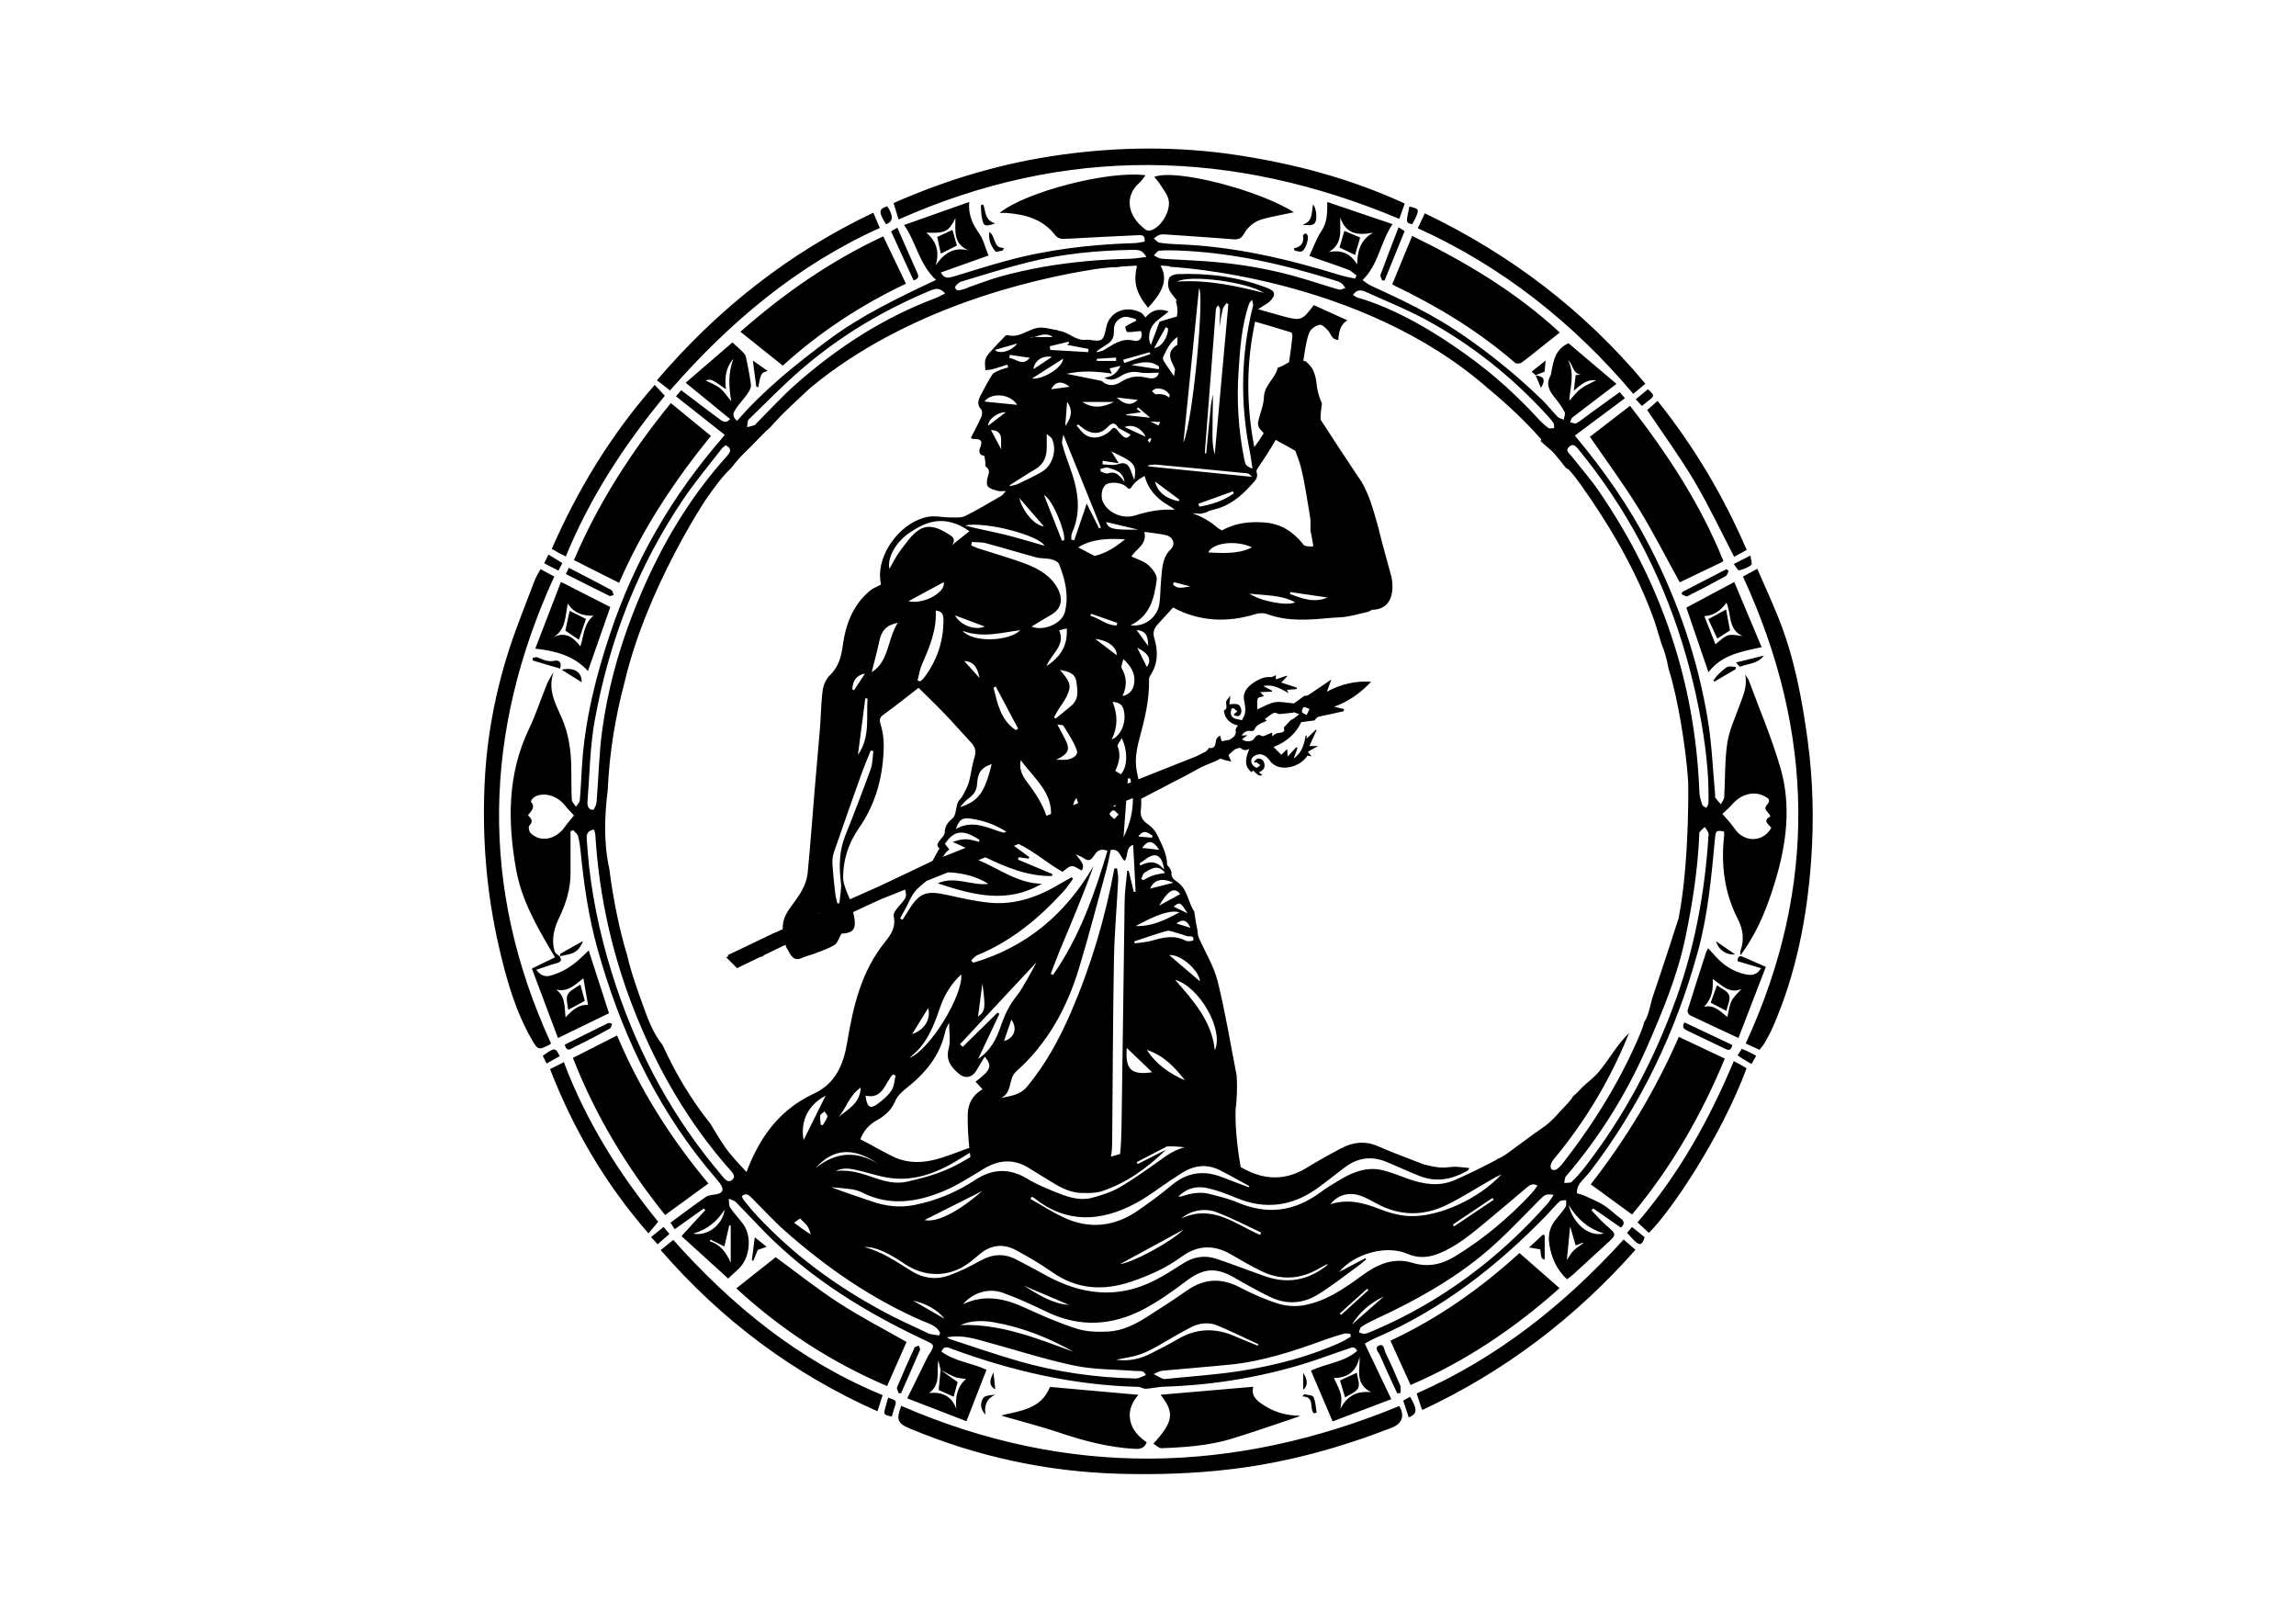 <?xml version="1.0" encoding="utf-8"?>
<!-- Generator: Adobe Illustrator 16.0.0, SVG Export Plug-In . SVG Version: 6.00 Build 0)  -->
<!DOCTYPE svg PUBLIC "-//W3C//DTD SVG 1.1//EN" "http://www.w3.org/Graphics/SVG/1.1/DTD/svg11.dtd">
<svg version="1.1" id="Layer_1" xmlns="http://www.w3.org/2000/svg" xmlns:xlink="http://www.w3.org/1999/xlink" x="0px" y="0px"
	 width="841.89px" height="595.28px" viewBox="0 0 841.89 595.28" enable-background="new 0 0 841.89 595.28" xml:space="preserve">
<path d="M205.212,350.605C205.211,350.605,205.211,350.605,205.212,350.605L205.212,350.605c-0.005-0.008-0.01-0.016-0.014-0.023
	v0.002l0.081,0.082C205.258,350.645,205.233,350.625,205.212,350.605z M650.969,322.927c-2.699,8.95-6.033,17.665-11.441,25.419
	c-0.357,0.512-0.727,1.018-1.35,1.895c0-0.848-0.116-1.307,0.02-1.676c1.488-4.049,0.91-7.957-0.994-11.663
	c-4.957-9.646-6.189-19.868-5.004-30.507c0.043-0.396,0.024-0.803,0-1.205c-0.009-0.145-0.119-0.283-0.187-0.425
	c-1.21-0.161-1.915-0.221-2.348,0c-0.433,0.224-0.594,0.729-0.715,1.695c-0.036,0.277-0.065,0.591-0.102,0.947
	c-1.315,13.937-2.559,27.899-6.28,41.464c-8.055,29.371-20.973,56.38-39.508,80.621c-1.219,1.598-2.787,2.936-3.936,4.572
	c-0.627,0.893-0.914,2.16-0.918,3.262c-0.002,0.293,1.645,0.514,2.472,0.898c2.508,1.162,5.101,2.199,7.437,3.646
	c2.108,1.303,3.85,3.186,5.887,4.621c1.693,1.191,1.809,2.271,0.338,3.574c-3.377-2.346-6.762-4.694-10.146-7.042
	c-0.214,0.229-0.43,0.457-0.644,0.685c1.784,1.842,3.452,3.822,5.384,5.496c3.902,3.387,3.96,3.318,0.221,6.749
	c-4.16,3.817-8.309,7.644-12.482,11.446c-0.695,0.635-1.486,1.162-2.078,1.619c-3.805-3.603-5.742-7.838-6.506-12.946
	c-0.563-3.764,0.365-6.576,2.625-9.294c1.182-1.422,2.402-2.835,3.378-4.395c0.373-0.597,0.114-1.592,0.144-2.406
	c-0.798,0.135-1.849-0.008-2.345,0.452c-1.706,1.585-3.187,3.413-4.811,5.089c-18.229,18.789-38.562,34.643-62.813,45.041
	c-1.303,0.558-2.514,1.328-3.826,2.028c3.265,6.838,6.404,13.421,9.724,20.368c-7.169,2.715-14.431,5.461-21.528,8.15
	c-2.686-6.298-5.273-12.364-7.936-18.608c5.533-2.661,12.105-3.034,16.951-7.253c-0.955-2.01-2.349-1.092-3.426-0.736
	c-5.561,1.834-11.029,3.964-16.631,5.65c-16.576,4.992-33.54,7.678-50.848,8.221c-2.205,0.07-4.39,0.644-6.594,0.76
	c-0.937,0.049-1.899-0.682-2.856-0.704c-23.482-0.573-46.014-5.77-67.98-13.804c-1.392-0.511-3.037-1.617-4.124,0.857
	c4.904,3.698,11.174,4.121,16.532,6.691c-2.433,6.242-4.804,12.326-7.35,18.861c-6.826-2.637-14.103-5.447-21.714-8.389
	c2.653-5.4,5.109-10.408,7.575-15.408c0.176-0.355,0.434-0.675,0.648-1.014c1.875-3.001,1.759-3.25-1.386-4.719
	c-21.798-10.186-42.109-22.588-59.123-39.865c-3.561-3.617-6.993-7.361-10.576-10.957c-0.628-0.633-1.7-0.83-2.566-1.226
	c0.143,1.079-0.05,2.388,0.492,3.202c1.421,2.139,3.227,4.018,4.762,6.086c3.383,4.549,2.505,12.6-1.72,16.474
	c-1.185,1.084-2.35,2.19-3.75,3.503c-5.545-5.037-11.231-10.205-17.126-15.562c2.936-3.207,5.836-6.374,8.738-9.542l-0.53-0.604
	c-3.535,2.52-7.068,5.038-10.692,7.62c-0.441-0.671-0.958-1.464-1.562-2.386c4.332-3.184,8.54-6.383,12.883-9.389
	c0.982-0.682,2.414-0.82,3.669-0.98c2.587-0.334,3.282-1.799,1.621-3.988c-1.604-2.117-3.406-4.082-5.083-6.146
	c-19.266-23.728-31.759-50.861-39.902-80.104c-3.215-11.547-4.939-23.412-6.111-35.348c-0.188-1.917-0.436-3.854-0.943-5.703
	c-0.234-0.854-1.165-1.514-1.78-2.262c-0.333,0.135-0.664,0.27-0.995,0.404c0,5.147,0.012,10.295-0.002,15.439
	c-0.017,5.758-1.661,11.092-4.151,16.228c-1.904,3.925-2.956,8.034-1.686,12.372c0.076,0.254,0.247,0.479,0.463,0.693
	c0.016,0.016,0.028,0.03,0.042,0.044c0.029,0.027,0.061,0.054,0.091,0.081c0.385,0.345,0.869,0.66,1.251,1.006
	c0.133,0.215,0.237,0.411,0.313,0.598c0.224,0.531,0.204,0.945-0.098,1.272c-0.03,0.03-0.063,0.061-0.098,0.091
	c-0.014,0.013-0.024,0.024-0.038,0.035c-0.253,0.203-0.634,0.369-1.153,0.506c-2.459,0.648-4.85,1.559-7.493,2.429
	c1.272,1.714,2.812,2.783,5.153,2.149c4.371-1.185,8.079-3.505,11.315-6.633c0.862-0.832,1.743-1.645,2.758-2.604
	c2.507,7.755,4.95,15.311,7.439,23.016c-6.034,2.928-12.293,5.968-18.715,9.083c-3.075-8.183-6.296-16.759-9.568-25.468
	c2.511-1.219,5.349-2.596,8.488-4.122c-0.538-0.893-0.975-1.605-1.397-2.327c-5.495-9.379-10.895-18.864-12.842-29.707
	c-3.168-17.64-3.287-35.057,4.723-51.768c2.458-5.131,4.219-10.592,6.359-15.88c0.678-1.678,1.553-3.278,2.664-4.867
	c-2.288,6.145,0.5,11.295,2.845,16.529c2.58,5.755,3.481,11.855,3.607,18.096c0.081,4.033-0.015,8.072,0.184,12.098
	c0.044,0.898,0.991,1.75,1.52,2.623c0.494-0.785,1.348-1.535,1.42-2.357c0.376-4.172,0.536-8.363,0.798-12.545
	c1.056-16.801,5.086-32.946,10.425-48.857c8.925-26.595,22.676-50.363,41.074-71.49c0.26-0.299,0.485-0.627,0.84-1.093
	c-5.936-4.694-11.838-9.36-17.876-14.134c0.644-0.743,1.146-1.326,1.928-2.231c4.614,3.499,9.123,6.971,13.701,10.351
	c1.194,0.882,2.561,2.153,4.222,0.221c-5.456-4.457-10.815-8.834-16.286-13.302c5.593-4.827,11.373-9.811,17.142-14.787
	c1.239,1.136,2.448,2.172,3.566,3.296c0.552,0.556,1.207,1.216,1.357,1.925c0.735,3.45,1.457,6.916,1.865,10.416
	c0.118,1.019-0.649,2.277-1.303,3.221c-1.281,1.85-2.872,3.487-4.136,5.348c-0.87,1.278-1.849,2.785,0.369,4.542
	c9.835-11.373,21.516-20.708,33.506-29.666c12.005-8.967,25.493-15.425,39.415-21.982c-6.246-5.891-7.235-13.726-11.684-20.149
	c8.051-2.849,15.712-5.561,23.874-8.446c-0.425,4.855,1.304,8.211,3.643,11.552c1.575,2.252,2.224,5.154,3.418,8.088
	c-5.411,1.925-11.369,4.046-17.489,6.223c1.342,2.433,2.958,1.995,4.61,1.498c6.3-1.896,12.569-3.908,18.913-5.646
	c15.525-4.261,31.394-6.164,47.459-6.624c1.251-0.037,2.494-0.357,3.753-0.549c0.22-1.788-0.422-2.453-1.98-2.374
	c-8.85,0.439-17.707,0.807-26.553,1.333c-1.774,0.104-3.115,0.146-4.385-1.487c-4.459-5.72-10.834-7.439-17.686-7.979
	c-0.753-0.06-1.517-0.007-2.587-0.007c9.525-7.746,39.997-15.64,53.546-13.807c-0.841,1.04-1.387,1.954-2.15,2.62
	c-5.91,5.182-4.406,12.451,2.214,17.366c0.503,0.375,1.587,0.333,2.245,0.08c3.758-1.459,7.115-7.425,6.072-11.323
	c-0.51-1.91-1.907-3.599-2.994-5.332c-0.607-0.969-1.398-1.828-2.184-2.835c8.091-3.107,38.818,5.021,51.18,12.994
	c-3.42,0.729-7.483,1.412-11.439,2.487c-3.038,0.829-5.457,2.812-7.002,5.602c-0.942,1.704-2.211,1.932-3.98,1.788
	c-7.951-0.64-15.91-1.161-23.869-1.703c-0.962-0.066-1.98-0.172-2.887,0.065c-0.794,0.207-1.469,0.869-2.197,1.33
	c0.693,0.545,1.334,1.45,2.096,1.571c2.301,0.369,4.646,0.512,6.98,0.6c20.402,0.751,40.059,5.374,59.461,11.358
	c1.722,0.532,3.522,0.812,5.287,1.208l0.504-1.134c-1.008-0.723-1.921-1.699-3.044-2.125c-4.039-1.54-8.151-2.89-12.233-4.321
	c-0.735-0.258-1.455-0.555-1.992-0.76c1.505-3.179,2.629-6.461,4.495-9.247c2.047-3.057,2.042-6.328,2.081-10.489
	c8.141,2.762,15.869,5.385,23.92,8.115c-4.551,6.687-5.078,14.783-11.007,20.519c0.949,0.642,1.891,1.486,2.988,1.989
	c11.418,5.21,22.728,10.612,33.14,17.708c10.678,7.279,20.674,15.396,29.918,24.421c1.958,1.912,3.631,4.111,5.552,6.065
	c0.522,0.533,1.466,0.658,2.216,0.972c0.116-0.957,0.636-2.123,0.269-2.828c-0.96-1.831-2.205-3.542-3.521-5.149
	c-1.97-2.405-3.46-4.802-1.735-7.991c0.295-0.546,0.368-1.225,0.484-1.853c0.748-4.072,1.537-8.116,6.213-10.186
	c5.594,4.734,11.581,9.802,17.594,14.893c-5.668,4.308-10.966,8.303-16.21,12.366c-0.438,0.34-0.528,1.132-0.779,1.714
	c0.786,0.138,1.798,0.657,2.315,0.347c1.853-1.109,3.528-2.51,5.286-3.783c3.497-2.532,7.005-5.05,10.58-7.626
	c0.655,0.777,1.112,1.321,1.89,2.239c-6.162,4.6-12.234,9.133-18.344,13.696c10.579,12.642,19.924,26.003,27.427,40.566
	c10.438,20.262,17.774,41.632,21.398,64.146c1.429,8.877,1.772,17.93,2.606,26.903c0.037,0.4-0.102,0.911,0.097,1.186
	c0.595,0.83,1.319,1.565,1.993,2.338c0.431-0.86,1.187-1.701,1.24-2.585c0.393-6.587,0.146-13.255,1.112-19.749
	c0.708-4.761,2.876-9.319,4.536-13.914c1.313-3.631,2.949-7.165,2.032-11.304c0.474,0.769,1.091,1.485,1.396,2.318
	c3.925,10.616,8.397,21.078,11.542,31.925C656.861,295.351,655.074,309.301,650.969,322.927z M203.94,362.819
	c3.556,2.591,2.97,6.492,3.461,10.167c2.466-2.766,5.016-4.867,8.219-4.525c-0.582-3.342-1.169-6.726-1.708-9.817
	C211.104,360.744,208.523,363.793,203.94,362.819z M210.47,298.953c-0.936-1.027-2.193-2.241-3.256-3.605
	c-2.866-3.676-7.902-5.151-11.304-3.124c-0.581,0.346-1.359,1.558-1.26,1.668c1.891,2.112,0.04,3.481-1.072,5.037
	c1.349,1.18,2.032,2.281,0.47,3.821c-0.372,0.365-0.075,2.029,0.453,2.584c3.446,3.631,9.231,2.572,12.569-2.123
	C208.125,301.725,209.343,300.354,210.47,298.953z M574.967,132.059c2.594,4.93,0.716,9.987,0.452,14.854
	c1.462-1.549,2.699-3.247,4.305-4.459c1.654-1.248,3.665-2.02,5.507-2.996c-3.321-0.528-5.58,1.613-8.139,3.754
	c0.24-2.084,0.446-3.856,0.657-5.675c0.724-0.064,1.333-0.12,1.944-0.175C576.499,136.928,576.93,133.593,574.967,132.059z
	 M576.287,167.263c3.371,4.307,7,8.434,10.083,12.938c22.747,33.243,35.244,69.927,36.759,110.27
	c0.059,1.564,0.586,3.138,1.087,4.644c0.155,0.464,0.94,0.721,1.438,1.071c0.271-0.52,0.735-1.023,0.773-1.56
	c0.025-0.38,0.041-0.763,0.05-1.146c0.024-1.146-0.014-2.298-0.014-3.447c-0.081-10.073-1.849-22.751-4.604-35.263
	c-0.265-1.191-0.535-2.38-0.816-3.565c-0.418-1.78-0.857-3.55-1.313-5.303c-0.91-3.508-1.887-6.945-2.917-10.253
	c-8.093-26.012-20.597-49.587-37.839-70.663c-0.992-1.211-2.06-2.717-3.688-1.12C573.816,165.307,575.498,166.255,576.287,167.263z
	 M497.654,96.925c0.057-4.938,1.164-8.897,5.773-11.619c-5.535,1.031-9.836,0.615-11.998-5.533
	c-0.133,4.877,1.064,9.446-4.152,12.62C492.18,91.478,495.236,93.108,497.654,96.925z M496.129,108.136
	c0.525,0.335,0.936,0.683,1.4,0.885c14.797,4.192,29.662,13.517,39.481,20.562c2.825,2.001,5.586,4.095,8.282,6.276
	c2.028,1.627,3.166,2.617,3.166,2.617l-0.004,0.001c5.527,4.701,10.781,9.786,15.766,15.244c1.077,1.181,2.281,2.281,3.58,3.205
	c0.461,0.326,1.372,0.016,2.08-0.002c-0.076-0.628,0.049-1.395-0.27-1.855c-0.818-1.186-1.797-2.271-2.777-3.334
	c-12.693-13.772-27.174-25.339-43.602-34.305c-7.287-3.978-15.054-7.086-22.638-10.513
	C498.979,106.188,497.325,106.203,496.129,108.136z M423.09,93.614c0.492,0.261,0.973,0.567,1.473,0.81
	c0.168,0.081,0.339,0.151,0.513,0.214c0.592,0.207,1.259,0.251,1.894,0.29c5.623,0.33,11.254,0.538,16.864,0.982
	c11.545,0.915,22.906,2.906,34.011,6.246c4.366,1.314,8.695,2.755,13.08,3.998c0.698,0.198,1.609-0.353,2.422-0.558
	c-0.52-0.626-0.934-1.407-1.582-1.835c-0.782-0.519-1.747-0.792-2.662-1.077c-18.521-5.756-37.302-10.167-57.789-10.87
	c-1.407,0-3.825-0.137-6.21,0.083c-0.089,0.007-0.178,0.029-0.267,0.067c-0.172,0.072-0.343,0.195-0.51,0.347
	c-0.418,0.375-0.818,0.929-1.236,1.301V93.614z M350.217,105.423c0.559,1.763,2.105,0.769,3.28,0.569
	c0.616-0.106,1.175-0.506,1.782-0.713c3.946-1.353,7.843-2.891,11.859-3.99c10.101-2.764,20.349-4.515,30.702-5.489
	c2.127-0.221,4.275-0.392,6.434-0.507c0.932-0.06,1.865-0.113,2.798-0.161l0.008-0.003l0.025,0.002
	c2.332-0.119,4.669-0.207,7.011-0.256c1.959-0.043,3.911-0.413,6.268-0.676c-1.586-2.34-2.127-2.639-5.211-2.591
	c-12.993,0.207-25.887,1.457-38.502,4.628c-8.157,2.05-16.198,4.57-24.249,7.017C351.502,103.533,350.07,104.955,350.217,105.423z
	 M355.305,91.822c-5.852-2.255-4.982-7.23-4.978-11.841c-2.506,4.979-3.637,5.572-10.675,5.315c3.77,3.283,4.93,6.996,3.421,11.988
	C346.312,92.618,349.931,90.45,355.305,91.822z M273.936,156.615c0.914-0.242,1.845-0.428,2.729-0.749
	c0.341-0.123,0.567-0.553,0.854-0.838c4.728-4.719,9.231-9.692,14.226-14.11c15.231-13.466,32.083-24.39,51.207-31.596
	c1.225-0.461,2.366-1.145,3.666-1.784c-2.143-1.95-2.981-2.062-5.926-0.827c-16.884,7.076-32.463,16.358-46.354,28.276
	c-6.885,5.909-13.259,12.421-19.765,18.763C273.985,154.319,274.13,155.643,273.936,156.615z M268.153,147.14
	c-0.986-5.466-1.158-10.58,0.763-15.59c-2.862,3.246-3.24,7.043-2.734,11.127c-5.274-3.716-5.598-3.853-7.405-3.146
	C264.143,141.959,264.143,141.959,268.153,147.14z M217.396,296.896c0.452,0.005,1.268-1.796,1.354-2.813
	c0.726-8.739,0.876-17.548,2.045-26.221c0.972-7.211,2.404-14.297,4.233-21.271h-0.001l0.003-0.006
	c3.086-11.765,7.311-23.2,12.411-34.342c7.507-16.397,16.986-31.582,29.104-45.025c1.333-1.479,1.904-2.816-0.458-4
	c-0.493,0.431-1.055,0.779-1.433,1.271c-4.618,5.987-9.502,11.794-13.755,18.034c-16.893,24.777-27.484,52.21-32.825,81.592
	c-1.776,9.769-1.853,19.847-2.657,29.787C215.301,295.341,215.709,296.868,217.396,296.896z M265.699,443.471
	c-2.786,4.319-6.237,7.256-11.552,8.791C259.486,453.355,265.045,448.962,265.699,443.471z M265.615,456.976
	c-1.67-0.819-3.36-1.648-5.051-2.479c-0.125,0.184-0.251,0.367-0.375,0.553c3.943,1.153,6.116,4.124,7.748,7.908v-13.645
	c-0.179-0.036-0.357-0.072-0.536-0.109C266.803,451.806,266.205,454.407,265.615,456.976z M267.216,428.364
	c-14.513-16.563-25.452-35.226-33.742-55.613c-8.712-21.42-13.761-43.58-15.175-66.616c-0.04-0.664-0.291-1.316-0.445-1.988
	c-2.379,0.283-2.861,1.669-2.716,3.475c0.257,3.21,0.468,6.428,0.823,9.629c1.692,15.295,5.201,30.175,10.1,44.76
	c8.492,25.283,21.059,48.262,38.331,68.618c1.026,1.21,2.361,3.325,4.023,1.981C270.188,431.18,268.244,429.535,267.216,428.364z
	 M344.412,489.602c0.094-0.336,0.188-0.673,0.282-1.008c-1.314-2.699-4.119-3.318-6.548-4.374
	c-18.634-8.089-35.085-19.524-50.244-32.89c-4.28-3.775-8.133-8.041-12.177-12.084c-1.052-1.053-2.086-2.128-3.73-0.699
	c0.266,0.533,0.431,1.094,0.773,1.508c1.642,1.985,3.256,4.002,5.016,5.882c13.112,14.005,28.369,25.228,45.16,34.379
	c5.637,3.073,11.501,5.736,17.326,8.453C341.508,489.348,343.024,489.342,344.412,489.602z M315.46,417.722
	c0.087,0.038,0.171,0.072,0.259,0.112c2.546,1.187,4.945,2.687,7.447,3.969c2.283,1.167,4.522,2.541,6.945,3.287
	c8.885,2.736,16.65-1.209,24.802-4.094c0.175-0.033,0.346-0.079,0.519-0.117c-0.429-3.991-0.637-8.027-0.591-12.109
	c0.046-4.1,1.733-7.299,5.434-9.424c-0.838-0.904-1.708-1.842-2.58-2.783c5.671-4.296,6.237-5.662,3.395-9.189
	c-1.048,1.741-2.053,3.344-2.99,4.984c-1.519,2.653-4.156,3.279-6.466,1.317c-2.843-2.411-4.953-4.963-3.768-9.333
	c0.737-2.717,0.137-5.796,0.137-9.481c-0.664,1.482-1.183,2.249-1.356,3.089c-1.901,9.15-7.501,15.692-14.632,21.264
	c-1.559,1.221-3.089,2.847-3.851,4.623c-1.382,3.216-3.744,5.242-6.602,6.854C318.57,412.377,316.585,414.615,315.46,417.722z
	 M321.859,404.676c1.893-1.397,3.78-3.023,5.065-4.95c0.98-1.466,1.01-3.566,1.463-5.386l-0.98-0.455
	c-2.961,3.121-3.603,9.186-10.027,7.807C317.88,406.002,319.076,406.734,321.859,404.676z M322.979,324.643l18.932-8.992
	c0.871-1.571,1.708-3.08,2.58-4.655c-1.42-0.971-0.547-2.063,0.351-3.214c0.599-0.766,1.504-1.602,1.541-2.437
	c0.098-2.296,0.898-3.694,2.81-5.224c1.361-1.091,1.265-3.919,2.001-5.904c0.308-0.828,1.198-1.421,1.631-2.224
	c0.892-1.663,1.904-3.324,2.412-5.117c0.85-2.999,1.107-6.176,2.067-9.133c0.74-2.276,0.266-3.893-1.239-5.515
	c-3.28-3.54-6.462-7.175-9.801-10.659c-3.191-3.328-6.529-6.512-9.45-9.41c-4.211,3.256-8.215,6.492-12.382,9.495
	c-1.431,1.03-2.213,1.64-1.585,3.682c0.803,2.607,1.248,5.444,1.204,8.171c-0.178,10.833-2.791,21.025-9.057,30.022
	c-3.929,5.643-5.943,11.803-5.825,18.873c-0.075,0.039-0.151,0.075,0,0c0.363,2.604,1.463,4.909,2.479,7.291l8.799-3.922h0.003
	L322.979,324.643L322.979,324.643z M309.955,306.303c3.245-8.098,6.378-16.243,9.347-24.447c0.729-2.017,0.643-4.332,0.931-6.508
	c-0.324-0.057-0.651-0.116-0.975-0.174c-1.176,2.974-2.435,5.917-3.511,8.923c-3.396,9.501-6.761,19.016-10.036,28.559
	c-0.46,1.342-0.553,2.891-0.46,4.32c0.229,3.58,0.626,7.15,1.031,10.715c0.139,1.188,0.506,2.352,0.768,3.527
	c0.242-0.033,0.486-0.064,0.729-0.098c0.211-2.564,0.862-5.186,0.549-7.682C307.587,317.559,307.714,311.897,309.955,306.303z
	 M318.104,256.122c-0.27-0.041-0.541-0.084-0.811-0.125l-2.717,20.755C319.126,270.401,317.625,263.107,318.104,256.122z
	 M317.18,246.961c-3.471,0.628-4.466,2.922-4.676,5.699c0.214,0.139,0.428,0.277,0.642,0.416L317.18,246.961z M363.36,157.653
	c1.338,2.499,2.61,4.877,3.883,7.257C366.516,162.191,368.663,157.891,363.36,157.653z M368.819,151.109
	c-3.379,0.048-6.64,2.874-6.447,4.944C364.54,154.389,366.68,152.749,368.819,151.109z M372.958,148.424
	c-2.402-4.069-9.458-4.681-11.998-1.206C364.798,147.604,368.913,148.018,372.958,148.424z M370.124,131.312
	c2.422,0.04,4.732,3.221,7.496-0.148c-2.582-0.373-4.965-0.718-7.35-1.065C370.221,130.502,370.172,130.906,370.124,131.312z
	 M372.958,125.941c-2.737,0.781-5.474,1.56-8.162,2.328C366.217,129.892,370.817,128.961,372.958,125.941z M370.205,177.905
	c0.032,0.102,0.063,0.203,0.095,0.303c0.948-0.238,1.963-0.334,2.832-0.743c2.914-1.377,5.834-2.755,8.641-4.33
	c4.151-2.331,5.928-8.024,3.946-12.323c-0.216-0.467-0.82-0.757-1.904-1.706c0,2.15-0.005,3.491,0.001,4.833
	c0.016,3.463-1.065,6.278-4.26,8.125C376.375,173.902,373.317,175.951,370.205,177.905z M391.071,126.389
	c0.309-0.131,0.62-0.26,0.93-0.39l-0.193-0.73l-6.874,1.67c0.058,0.452,0.117,0.902,0.174,1.353
	c4.641,0.269,9.282,0.536,13.924,0.806c0.037-0.393,0.073-0.786,0.111-1.179C396.449,127.406,393.752,126.896,391.071,126.389z
	 M405.825,126.312c-1.256,0.745-2.446,1.603-3.667,2.411c0.021,0.142,0.041,0.284,0.062,0.426c0.858-0.269,1.801-0.388,2.562-0.827
	c3.413-1.966,6.393-4.556,11.031-3.422c2.419,0.59,3.451-1.831,2.497-3.554c-1.852,0.184-3.422,0.451-4.98,0.397
	c-0.274-0.009-0.865-1.873-0.693-1.991c1.188-0.827,2.541-1.416,4.006-2.166c0.009,0.022-0.115-0.634-0.376-0.695
	c-1.42-0.331-2.998-0.984-4.287-0.642c-2.31,0.61-3.668,2.52-3.542,4.979C408.553,123.536,407.783,125.151,405.825,126.312z
	 M480.496,194.401c0.072-2.033,0.15-4.028-0.314-6.031c-0.004-0.053-0.008-0.107-0.018-0.159c-0.975-5.539-1.699-11.14-3.066-16.578
	c-0.543-2.164-1.303-4.28-2.143-6.372c-2.036-1.16-4.066-2.321-6.149-3.405c-0.351-0.181-0.684-0.386-1.011-0.594
	c-1.916,3.314-4.005,6.544-6.189,9.728c-0.416,0.608-1.043,1.503-0.861,2.015c0.803,2.26-0.674,3.354-1.92,4.753
	c-3.775,4.233-8.025,7.72-13.676,9.046c-1.111,0.262-2.125,0.547-2.822,1.057c-0.703,0.134-1.391,0.321-2.079,0.497
	c-1.026-0.056-2.052-0.115-3.075-0.193c3.224,1.066,6.344,2.804,9.342,5.357c0.539,0.458,1.234,0.733,1.584,0.935
	c5.092-2.867,10.42-3.311,15.777-2.892c5.791,0.456,10.236,3.383,13.779,7.702c0,0,0.117,1.354,3.922,1.043
	C481.306,198.634,480.977,196.525,480.496,194.401z M458.113,217.622c4.127,2.815,13.948,4.649,16.798,3.185
	C469.656,218.009,463.998,218.363,458.113,217.622z M459.057,200.655c-5.877-2.76-14.511-1.689-15.977,1.885
	C451.246,203.035,455.432,202.563,459.057,200.655z M486.746,219.058c-4.541-0.669-9.083-1.336-13.623-2.003
	c-0.031,0.238-0.064,0.479-0.094,0.717C477.442,219.419,481.84,221.179,486.746,219.058z M417.014,237.491
	c1.255,2.52,2.358,4.729,3.487,6.995C422.449,242.028,421.262,239.527,417.014,237.491z M420.971,236.781
	c0.151-3.929-1.183-5.554-4.229-5.829C418.218,232.986,419.595,234.884,420.971,236.781z M425.109,221.43
	c0.436-2.915,0.348-5.905,0.645-8.846c0.4-3.991,0.283-8.076,3.582-11.285c1.828-1.778,0.813-4.468-1.767-5.085
	c-2.479-0.593-5.049-0.793-7.944-1.217c1.054,4.709-3.076,6.177-4.722,9.017c2.171,1.062,4.552,1.718,6.211,3.189
	c1.489,1.322,3.264,3.687,3.04,5.336c-0.9,6.63-2.357,13.257-9.623,16.681C419.536,230.015,424.367,226.401,425.109,221.43z
	 M410.719,463.432c4.618-0.563,18.328-7.875,23.332-12.689C426.287,454.963,418.523,459.188,410.719,463.432z M462.072,452.753
	c0.111-0.302,0.224-0.601,0.336-0.901c-5.423-2.51-10.729-5.328-16.304-7.432c-4.591-1.729-9.759-0.549-12.943,2.291
	C444.649,441.334,452.965,448.84,462.072,452.753z M429.664,434.479c5.73-4.797,11.885-5.543,18.678-2.828
	c3.164,1.266,6.377,2.418,9.564,3.617c0.066-0.14,0.133-0.281,0.199-0.424c-3.656-1.979-7.257-4.069-10.982-5.908
	c-4.646-2.287-9.206-1.719-13.548,0.967c-1.435,0.887-2.835,1.834-4.243,2.764c-4.357,2.883-8.511,6.149-13.104,8.582
	c-12.644,6.695-25.149,7.389-37.01-2.021c-0.268-0.216-0.625-0.313-0.94-0.466l-0.425,0.775c3.948,2.237,7.782,4.707,11.865,6.66
	c9.614,4.6,18.913,3.582,27.612-2.428C421.563,440.846,425.723,437.779,429.664,434.479z M376.813,432.205
	c3.547,2.15,7.474,3.729,11.348,5.269c3.905,1.552,8.054,2.776,12.245,1.661c3.601-0.958,7.289-2.148,10.462-4.039
	c5.727-3.416,11.145-7.365,16.604-11.213c2.302-1.623,4.606-2.717,6.93-3.244c-2.817-0.408-5.152-0.398-6.549-0.328
	c-3.74,1.943-7.395,3.842-11.048,5.739l0.352,0.692c3.456-1.739,6.911-3.482,10.368-5.223c-6.764,6.631-14.288,12.066-23.231,15.106
	c-2.429,0.827-5.24,0.802-7.863,0.728c-4.584-0.129-8.398-2.507-12.177-4.83c-2.33-1.434-4.663-2.863-6.986-4.31
	c-5.601-3.477-11.044-3.048-16.589,0.31c-4.873,2.946-9.714,6.107-14.946,8.264c-9.619,3.96-19.528,5.453-29.434,0.488
	c-1.207-0.604-2.559-1.046-3.891-1.248c-2.519-0.383-5.071-0.535-7.611-0.784c5.056,1.952,10.045,3.538,14.993,5.247
	c5.048,1.744,10.146,2.34,15.433,1.295c8.072-1.596,15.519-4.692,22.375-9.207C363.946,428.393,370.202,428.198,376.813,432.205z
	 M339.001,447.289c5.376,1.25,14.671-4.896,21.14-10.639C353.484,440.001,346.036,443.748,339.001,447.289z M320.644,431.803
	c3.852,1.354,7.875,2.32,11.848,1.437c5.061-1.124,10.164-2.484,14.898-4.55c2.915-1.27,5.693-2.855,8.447-4.492
	c-0.073-0.53-0.141-1.062-0.207-1.594c-1.67,1.041-3.345,2.079-5.036,3.088c-7.479,4.467-15.457,7.384-24.306,6.172
	c-4.269-0.583-8.404-2.103-12.638-3.024c-2.379-0.521-4.837-0.718-7.163,0.477C311.478,428.709,316.075,430.194,320.644,431.803z
	 M366.479,371.658c-2.566,5.434-5.134,10.87-7.828,16.573c4.55-3.034,6.719-7.36,8.273-11.92c1.386-4.065,3.125-7.81,5.84-11.163
	c1.5-1.855,2.645-4.007,3.862-6.076c1.15-1.958,2.185-3.983,3.461-6.329c-9.586,10.272-18.832,20.183-28.076,30.089
	c0.333,0.32,0.666,0.643,0.999,0.963l12.724-12.514C365.982,371.404,366.229,371.532,366.479,371.658z M333.462,387.837
	c7.488-2.868,19.737-22.962,18.999-30.599c-3.667,3.416-6.122,7.398-7.703,11.982c-1.86,5.395-3.799,10.773-7.623,15.17
	C336.04,385.652,334.694,386.692,333.462,387.837z M340.364,369.557c-2.088,3.379-3.927,6.356-5.906,9.559
	C338.888,377.627,341.39,373.8,340.364,369.557z M360.227,360.519c-0.514,3.879-1.027,7.754-1.615,12.201
	C361.335,370.6,361.431,369.893,360.227,360.519z M349.349,308.715c1.71-0.682,3.392-1.082,5.057-1.024
	c1.546,0.056,3.073,0.599,4.61,0.927c0.041-0.24,0.082-0.483,0.124-0.723c-0.751-0.49-1.459-0.914-2.13-1.27
	c-4.697-2.489-7.575-1.645-10.533,2.756c0.001,0,0.001,0,0.001,0v0.002c0.537,0.684,1.074,1.369,1.619,2.065
	c-0.462,0.372-0.808,0.558-1.025,0.84c-0.475,0.617-0.935,1.241-1.396,1.871l8.407-3.334
	C352.516,310.09,350.94,309.377,349.349,308.715z M368.036,305.289l0.97-0.385c-3.934-2.479-8.157-4.065-12.767-4.732
	c-3.349-0.486-4.346,0.021-5.76,3.761C356.894,300.241,362.34,303.758,368.036,305.289z M358.269,287.422
	c-0.151,2.563-1.314,4.02-3.23,5.38c-1.169,0.827-2.046,2.068-3.055,3.123c6.842-2.195,9.023-5.277,11.653-15.792
	C360.031,281.282,358.527,283.058,358.269,287.422z M359.181,248.555c-0.694-3.179-1.702-6.063-5.642-6.225
	C355.521,244.515,357.351,246.533,359.181,248.555z M372.438,267.645c0.301-0.156,0.603-0.312,0.905-0.468l-8.23-15.495
	c-0.273,0.144-0.548,0.289-0.82,0.432C365.776,257.919,366.868,263.927,372.438,267.645z M374.144,231.039
	c-7.06,0.863-13.85,2.974-21.169,0.229C356.493,235.609,369.867,235.272,374.144,231.039z M385.478,205.042
	c-1.771-0.429-3.706-0.221-5.46-0.69c-6.213-1.662-12.361-3.568-18.575-5.222c-1.631-0.433-3.417-0.28-5.13-0.399
	c-0.052,0.418-0.102,0.833-0.153,1.248c0.82,0.348,1.617,0.761,2.46,1.034c5.237,1.686,10.53,3.214,15.718,5.044
	c5.083,1.789,10.001,4.075,13.018,8.855c1.972,3.125,3.002,7.684-1.953,10.509c-2.366,1.348-4.678,2.794-7.165,4.286
	c4.51,1.853,11.202-1.137,12.248-5.359c1.506-6.081,0.089-11.895-2.144-17.515C387.999,205.973,386.542,205.3,385.478,205.042z
	 M389.439,198.296c0.258-0.102,0.517-0.205,0.774-0.308c0.486-3.188-4.378-15.112-7.393-16.467
	C385.028,187.113,387.233,192.704,389.439,198.296z M350.15,225.601c1.971,3.566,7.225,5.652,10.933,4.094
	C357.348,228.296,353.643,226.909,350.15,225.601z M376.518,286.595c0.459,0.61,0.915,1.223,1.36,1.841
	c2.394,3.316,4.519,6.77,5.819,10.64l1.667-0.659c0.003-0.153,0.017-0.309,0.017-0.459c0-6.811-4.83-11.552-8.997-16.593
	c-0.725-0.875-1.43-1.761-2.084-2.667C373.576,281.787,374.768,284.279,376.518,286.595z M391.156,230.397
	c-1.053,0.256-1.915,0.467-2.769,0.675c2.39,5.737-2.916,8.56-4.649,13.12C389.017,240.739,391.548,236.505,391.156,230.397z
	 M386.462,262.988l0.646,0.44c1.849-1.517,3.68-3.053,5.546-4.545c3.048-2.438,2.514-5.647,2.042-8.901
	c-0.479-3.307-3.032-3.774-6.042-4.399c3.983,4.638,4.32,5.774,2.445,9.769c-0.771,1.643-1.964,3.086-2.928,4.642
	C387.567,260.97,387.03,261.989,386.462,262.988z M387.298,278.521c1.796,0,2.927,0.15,4.001-0.033
	c1.917-0.327,4.167-1.508,3.544-3.373c-1.071-3.204-3.137-6.085-4.896-9.037c-0.202-0.339-1.115-0.257-2.231-0.473
	c1.085,2.055,1.937,3.643,2.769,5.241C392.5,274.709,391.956,276.303,387.298,278.521z M393.521,295.18l1.823-0.721
	c-0.201-0.622-0.406-1.259-0.619-1.923C393.996,293.469,393.603,294.332,393.521,295.18z M398.473,184.636
	c1.601,3.187,3.085,6.145,4.57,9.1c0.205-0.11,0.413-0.222,0.62-0.332c-4.499-11.135-8.997-22.269-13.763-34.064
	c-0.189,1.369-0.639,2.444-0.408,3.346c0.66,2.574,1.514,5.107,2.44,7.601c3.086,8.296,5.008,16.612,1.099,25.219
	c-0.304,0.668-0.147,1.545-0.204,2.326c0.357,0.08,0.715,0.16,1.072,0.238C395.368,193.751,396.84,189.433,398.473,184.636z
	 M378.375,138.78c4.056,0.445,11.338-4.049,11.451-7.282C385.94,133.968,382.236,136.324,378.375,138.78z M385.688,130.88
	c-3.363-0.757-6.456,1.431-6.744,4.444C381.342,133.745,383.515,132.311,385.688,130.88z M385.429,142.711
	c2.082-0.282,4.374-0.592,6.77-0.917C389.173,139.422,386.9,139.885,385.429,142.711z M391.286,147.321l-0.692,8.867
	C392.712,153.361,393.601,150.464,391.286,147.321z M395.306,155.579c-0.173,0.162-0.347,0.324-0.52,0.487
	c1.087,1.157,1.989,2.619,3.297,3.411c2.792,1.69,6.029,1,8.852-1.361c0.685-0.572,1.307-2.052,2.563-0.659
	c2.792,3.455,3.588,3.78,5.087,1.883c-1.52-0.825-3.013-1.639-4.509-2.451c-1.188-2.182-2.373-1.996-3.985-0.276
	c-2.196,2.347-4.911,2.697-7.725,1.191C397.265,157.214,396.321,156.329,395.306,155.579z M408.5,147.361h-11.662
	C400.833,149.871,404.299,149.4,408.5,147.361z M422.397,143.394L422.397,143.394c0.304,0.253,0.624,0.656,0.929,0.912
	c0.182,0.153,0.359,0.252,0.521,0.235c2.006-0.229,3.621,0.147,4.832,1.243c0.092-0.317,0.178-0.637,0.264-0.954
	c-1.12-1.76-2.679-2.462-4.949-2.393c-0.136,0.003-0.271,0.046-0.404,0.109C423.189,142.74,422.795,143.143,422.397,143.394
	L422.397,143.394z M421.761,154.52c1.194,0.567,1.873,0.891,2.552,1.213c0.172,0.081,0.344,0.158,0.518,0.234
	c0.209-0.442,0.414-0.886,0.613-1.331C424.648,154.856,423.281,154.52,421.761,154.52z M419.738,174.475
	c-1.986,1.065-3.836,2.314-5.074,4.437c-0.105,0.18-0.487,0.2-0.807,0.319c-0.415-0.368-0.794-0.768-1.234-1.086
	c-1.959-1.417-5.899-1.58-7.307-0.326c-1.448,1.289-1.827,4.481-0.768,6.49c2.109,4.007,7.373,6.041,11.708,4.649
	c4.965-1.591,9.817-2.397,14.499-2.056c-0.662-0.574-1.434-1.115-2.338-1.634C423.979,182.721,420.814,179.1,419.738,174.475z
	 M432.089,183.756c0.152-0.175,0.306-0.352,0.456-0.528l-9.039-6.716C424.414,180.409,427.451,182.734,432.089,183.756z
	 M407.633,271.102c3.08-1.2,5.14-5.5,4.631-9.533c-0.247-1.948-0.674-4.05-4.292-4.232
	C409.919,262.158,409.857,266.606,407.633,271.102z M410.995,283.851c2.408-2.568,2.678-8.209,0.353-13.229
	c-0.686,1.265-1.776,2.391-1.537,2.982c1.295,3.201,0.48,6.092-0.864,9.042C409.688,283.081,410.357,283.477,410.995,283.851z
	 M408.18,295.485c0.174,0.11,0.354,0.216,0.544,0.311c0.228-0.253,0.4-0.5,0.533-0.743L408.18,295.485z M411.971,306.941
	c2.383-4.844,3.509-9.579,3.435-14.359l-2.445,0.981C412.64,297.908,412.312,302.328,411.971,306.941z M414.737,286.765
	c-0.095-0.451-0.202-0.9-0.32-1.353c-0.283-0.009-0.567-0.02-0.851-0.03c-0.046,0.633-0.094,1.268-0.14,1.902L414.737,286.765z
	 M415.933,250.023c0.281-3.079-1.119-5.784-4.057-8.392c-0.283,1.499-0.944,2.746-0.567,3.384c1.913,3.255,1.966,6.529,0.278,10.196
	C414.818,254.486,415.738,252.173,415.933,250.023z M405.572,191.378c0.878,2.551,2.409,2.924,11.823,2.794
	C413.529,193.26,409.662,192.345,405.572,191.378z M410.23,169.824c-2.27-0.343-4.087-0.618-5.904-0.894
	c-0.025,0.449-0.05,0.898-0.074,1.344c1.883,0,3.934,0.484,5.614-0.101c3.202-1.118,4.181,0.604,5.012,2.998
	c0.268,0.766,0.562,1.523,1.053,2.846c0.796-5.699,0.57-6.306-8.407-10.511C408.373,166.86,409.182,168.152,410.23,169.824z
	 M420.092,160.117c-1.51-3.224-4.971-4.76-7.704-3.553C414.919,157.733,417.211,158.789,420.092,160.117z M403.514,171.895
	c0.012,0.325,0.023,0.649,0.036,0.974c0.93,0.251,2.009,0.939,2.763,0.68c2.833-0.975,4.223,0.795,6.063,3.14
	c-0.701-4.073-3.613-4.331-5.9-5.192C405.653,171.188,404.51,171.736,403.514,171.895z M421.661,160.583
	c-0.271,0.26-0.543,0.52-0.813,0.782c0.21,0.332,0.419,0.664,0.628,0.994c0.24-0.497,0.497-0.983,0.758-1.459
	C422.043,160.795,421.852,160.688,421.661,160.583z M421.761,153.136c-1.705-1.449-3.086-2.619-4.466-3.791
	c-0.16,0.192-0.318,0.383-0.477,0.575c0.515,0.399,1.032,0.798,1.573,1.216c-1.938,0.279-3.693,0.53-5.448,0.781
	c0.041,0.103,0.082,0.206,0.123,0.308C415.696,152.5,418.327,152.776,421.761,153.136z M417.172,146.612
	c-2.485-0.288-4.894-0.564-7.72-0.89C412.515,148.556,414.973,148.762,417.172,146.612z M395.353,200.658
	c1.967,1.051,3.623,1.945,5.296,2.811c0.306,0.16,0.709,0.349,1.007,0.276c3.937-0.976,7.232-3.058,10.88-6.023
	C405.893,197.307,400.257,197.647,395.353,200.658z M399.821,225.766c3.31,0.887,5.994,3.626,9.64,3.513
	c0.072-0.308,0.147-0.617,0.218-0.923c-3.201-1.113-6.403-2.223-9.604-3.334C399.99,225.27,399.905,225.517,399.821,225.766z
	 M401.607,234.237c3.125,2.378,5.755,4.381,7.851,5.976C409.614,237.699,406.863,234.843,401.607,234.237z M406.843,298.504
	c0.353,0.707,1.134,1.201,1.748,1.775c0.45-0.483,0.901-0.967,1.578-1.693c-0.82-0.688-1.39-1.529-1.95-1.524
	C407.723,297.068,406.729,298.272,406.843,298.504z M405.676,318.891c-3.285,12.027-6.401,24.107-10.014,36.037
	c-4.398,14.523-11.458,27.553-22.98,37.82c-0.724,0.645-1.348,1.574-1.646,2.492c-0.874,2.684-0.829,5.791-4.016,7.339
	c3.535-0.852,6.962-1.072,9.503-4.114c6.901-8.256,11.942-17.568,16.17-27.355c7.313-16.929,12.548-34.506,15.902-52.646
	c0.328-0.057,0.659-0.114,0.989-0.173c0.157,1.392,0.506,2.793,0.437,4.175c-0.496,9.815-1.393,19.62-1.565,29.438
	c-0.393,22.214-0.437,44.432-0.643,66.649c-0.016,1.573-0.082,3.166-0.334,4.716c-0.041,0.252-0.085,0.503-0.127,0.755
	c1.135-0.263,2.259-0.589,3.369-0.97c0.358-3.596,0.474-7.24,0.531-10.85c0.445-27.311,0.709-54.623,1.125-81.933
	c0.056-3.676,0.622-7.343,0.952-11.013c0.178-0.01,0.354-0.021,0.531-0.031c0.628,2.6,1.256,5.199,1.884,7.801
	c0.224-0.045,0.445-0.087,0.67-0.132c-0.299-5.648-0.598-11.3-0.907-17.139c-2.872,0.861-1.686,4.142-3.13,5.827
	c-1.741-1.227-1.659-4.641-5.119-3.944C406.729,314.094,406.321,316.524,405.676,318.891z M413.168,384.188
	c-0.65,7.87,1.594,10.06,9.301,8.915C419.179,389.949,416.348,387.239,413.168,384.188z M434.472,396.049
	c-3.747-4.859-7.921-9.181-13.964-11.135C423.928,390.191,428.822,393.596,434.472,396.049z M370.848,373.814
	c-0.884,2.566-1.792,5.199-2.704,7.85C371.958,380.57,373.163,377.056,370.848,373.814z M430.875,359.195
	c6.635,7.609,13.467,15.09,14.57,25.867C448.858,377.638,439.927,361.85,430.875,359.195z M440.004,359.786
	c-0.305-4.162-7.352-10.122-11.269-9.62C432.332,353.238,436.395,356.703,440.004,359.786z M435.158,343.186
	c-1.21-0.414-2.422-0.842-3.658-1.168c-1.221-0.324-2.598-0.998-3.684-0.703c-4.036,1.094-7.981,2.525-11.96,3.828
	c0.099,0.236,0.197,0.471,0.295,0.706c2.092-0.315,4.25-0.405,6.263-0.996c4.182-1.228,8.25-2.169,12.438,0.048
	c0.716,0.38,2.686,0.026,2.721-0.202C437.891,342.653,436.111,343.511,435.158,343.186z M436.517,340.149
	c-1.317-2.964-2.983-3.306-5.144-1.584C433.184,339.125,434.852,339.637,436.517,340.149z M435.438,334.845
	c-2.565-4.143-2.878-4.29-5.112-2.47C432.251,333.305,433.845,334.074,435.438,334.845z M432.734,327.8c0-0.002,0-0.002,0-0.002
	c-1.246-1.677-2.531-1.731-3.879-0.723c-0.6,0.446-1.209,1.106-1.837,1.928c-0.145,0.192-0.292,0.393-0.442,0.603
	c-0.508,0.717-1.024,1.531-1.551,2.417C427.594,330.617,430.164,329.209,432.734,327.8L432.734,327.8z M430.262,323.624
	c-4.246-1.905-7.077-1.169-8.556,2.153C424.561,325.059,427.066,324.427,430.262,323.624z M427.256,320.01
	c-2.179-2.467-3.764-2.537-7.515-0.146c-0.668,0.426-0.881,1.565-1.303,2.377c0.25,0.141,0.502,0.282,0.752,0.424
	c1.219-0.587,2.395-1.301,3.668-1.719C424.213,320.5,425.659,320.336,427.256,320.01z M426.829,318.85
	c-0.33-3.19-1.547-5.365-3.542-5.291c-1.833,0.07-3.601,1.891-5.397,2.939c0.07,0.274,0.143,0.549,0.213,0.823
	C421.118,315.821,424.012,315.246,426.829,318.85z M425.086,311.564c-2.363-3.482-3.991-3.789-6.291-0.704
	C420.979,311.104,422.957,311.326,425.086,311.564z M422.566,306.354c-1.602-1.003-3.144-2.512-5.185,0.333l5.083,0.428
	C422.498,306.86,422.533,306.608,422.566,306.354z M416.436,339.508c6.305,0.176,11.072-2.432,16.076-5.023
	C429.361,333.55,424.611,335.04,416.436,339.508z M430.13,214.256c1.688,2.032,4.13,0.965,6.372,0.75
	c-2.019-0.525-4.039-1.049-6.061-1.575C430.339,213.707,430.234,213.98,430.13,214.256z M459.137,174.82
	c-0.841-0.66-1.238-1.241-1.688-1.285c-11.173-1.108-22.352-2.171-33.535-3.191c-0.952-0.088-1.939,0.158-2.909,0.253
	c0.028,0.129,0.055,0.26,0.083,0.391C433.537,172.242,445.988,173.497,459.137,174.82z M439.654,105.689
	c-1.901,18.794-3.813,37.674-5.725,56.554C437.449,154.415,441.684,107.887,439.654,105.689z M447.13,119.886
	c0.099-2.122,0.249-4.244,0.253-6.365c0.002-0.543-0.461-1.089-0.709-1.631c-0.286,0.457-0.789,0.895-0.826,1.372
	c-1.377,17.429-2.71,34.86-4.043,52.291c-0.023,0.292,0.02,0.59,0.456,0.92c0.569-5.868,1.114-11.736,1.725-17.6
	c0.149-1.441,0.516-2.86,0.781-4.292c-0.068,5.17-0.185,10.338-0.181,15.505c0.001,2.206,0.252,4.411,0.818,6.604
	c1.669-18.397,3.338-36.796,5.008-55.194c-0.229-0.123-0.454-0.246-0.68-0.367c-0.477,0.731-1.19,1.405-1.385,2.207
	C447.824,115.492,447.521,117.7,447.13,119.886z M456.162,167.963c0.529,2.68,0.621,2.749,3.096,3.899
	c-0.368-2.404-0.589-4.388-0.984-6.34c-3.59-17.738-3.244-35.394,1.064-52.97c0.055-0.225,0.201-0.455,0.173-0.663
	c-0.093-0.659-0.248-1.309-0.38-1.961c-0.385,0.474-0.938,0.892-1.125,1.435c-2.779,8.094-3.318,16.551-3.872,24.992
	C453.436,146.972,454.094,157.519,456.162,167.963z M452.13,180.127c-4.236,1.513-8.472,3.028-12.706,4.542l0.366,1.082
	c4.522-0.785,8.828-2.142,12.612-4.871C452.309,180.63,452.22,180.379,452.13,180.127z M473.428,121.853
	c-4.302-1.352-8.635-2.599-13.212-3.942c-3.284,15.371-3.274,30.386-0.297,46.027c1.286-1.701,2.422-3.405,3.461-5.119
	c-0.339-0.392-0.739-0.821-1.21-1.307c-0.602-0.622-1.027-1.866-0.863-2.691c0.607-3.096,2.055-6.123,2.141-9.206
	c0.126-4.515,4.221-6.835,5.061-10.804c1.467-0.39,2.78-1.303,4.152-2.013c0.523-3.132,0.908-6.293,1.23-9.464
	C473.941,122.842,473.719,121.945,473.428,121.853z M463.344,107.362c-5.736-3.938-26.961-6.792-31.711-4.122
	C442.778,102.487,453.062,104.777,463.344,107.362z M431.773,123.552c-2.527,1.561-3.977,4.557-5.3,7.357
	c-0.204,0.426,0.092,1.254,0.407,1.731c1.167,1.77,2.375,3.521,3.594,5.285c0.142-0.822,0.271-1.647,0.389-2.476
	c-0.27-0.681-0.555-1.354-0.883-2.004c-1.354-2.688-1.305-4.615,0.58-6.227c0.367-0.315,0.742-0.58,1.125-0.801
	C431.729,125.466,431.756,124.508,431.773,123.552z M428.301,120.422c-0.277-0.16-0.554-0.32-0.829-0.48
	c-1.388,2.484-2.774,4.969-4.259,7.629C425.778,127.436,428.369,123.544,428.301,120.422z M414.844,133.842
	c3.812,0.579,6.928,1.052,10.042,1.527c0.04-0.33,0.082-0.658,0.123-0.986C422.059,132.136,418.845,132.615,414.844,133.842z
	 M421.785,129.825c-0.079-0.23-0.16-0.458-0.239-0.689c-3.239,0.92-6.478,1.839-9.716,2.758c0.13,0.395,0.26,0.791,0.391,1.187
	C415.408,131.995,418.597,130.91,421.785,129.825z M402.157,131.543c0.012,0.265,0.023,0.528,0.034,0.79h7.087
	c-0.021-0.413-0.041-0.828-0.059-1.244C406.864,131.24,404.512,131.392,402.157,131.543z M391.093,137.05
	c4.47,0.9,8.648,1.742,12.828,2.584c2.322,2.073,4.597,1.958,7.214,0.31c2.578-1.623,5.415-2.328,8.639-1.623
	c1.795,0.392,4.342,1.146,5.199-1.692c-2.415,0-4.848,0.356-7.121-0.091c-2.684-0.531-4.859,0.029-7.061,1.417
	c-1.827,1.15-3.789,1.816-5.867,0.489c2.629-0.225,4.631-1.483,5.919-4.329c-1.329,0.319-2.657,0.639-3.98,0.956
	c0.31,0.717,0.486,1.124,0.823,1.909C401.943,136.091,396.593,135.806,391.093,137.05z M386.03,123.574
	c-2.42-1.872-4.995-0.456-6.82,0h-1.501c0.401,0.196,0.913,0.147,1.501,0H386.03z M373.771,182.603
	c1.072,4.734,5.712,10.187,9.011,10.372C379.468,189.16,376.619,185.882,373.771,182.603z M353.812,192.647
	c4.836,1.304,9.767,2.166,14.621,3.353c4.871,1.191,9.666,2.704,14.542,4.09C381.282,196.415,361.699,191.08,353.812,192.647z
	 M333.594,195.252c-5.41,3.675-8.285,9.434-7.479,13.309c0.981-1.726,1.888-3.521,2.984-5.192c1.161-1.769,2.46-3.452,3.771-5.117
	c4.673-5.933,8.313-6.551,14.687-2.578c1.516,0.946,3.202,1.764,1.494,4.185c2.307-1.836,4.29-3.416,6.417-5.11
	C346.215,188.252,339.224,191.429,333.594,195.252z M338.08,243.547c-0.814,1.856-1.103,3.942-1.633,5.921
	c0.293,0.108,0.587,0.213,0.881,0.32c0.215-0.141,0.457-0.255,0.639-0.428c0.337-0.318,0.676-0.646,0.953-1.014
	c4.695-6.267,7.051-13.289,7.027-21.149c-0.006-2.009-0.577-3.164-2.822-3.344C343.485,230.979,340.837,237.262,338.08,243.547z
	 M346.014,213.437c-4.268,2.307-8.583,4.638-12.905,6.974C338.61,221.75,346.983,217.058,346.014,213.437z M322.412,235.085
	c-0.768,3.731-1.804,7.408-2.783,11.354c6.47-4.051,5.642-11.989,9.576-18.121C324.907,229.207,323.193,231.279,322.412,235.085z
	 M335.381,326.979c-1.338,1.759-2.172,3.908-3.235,5.885c-0.695,1.293-1.403,2.575-2.107,3.865c0.302,0.152,0.602,0.306,0.903,0.459
	c0.634-0.984,1.293-1.953,1.893-2.957c4.155-6.937,6.641-7.893,14.604-6.104c5.02,1.127,10.077,2.266,15.182,2.796
	c9.679,1.003,18.367-2.219,26.522-7.162c1.256-0.759,2.565-1.43,3.848-2.144c0.154,0.194,0.306,0.388,0.459,0.584
	c-1.15,1.531-2.187,3.166-3.471,4.576c-9.004,9.882-19.114,18.28-31.642,23.424c-0.849,0.35-1.485,1.225-2.22,1.854
	c0.248,0.299,0.494,0.598,0.74,0.896c19.488-5.692,33.892-17.842,44.159-35.516c-3.757,10.49-8.051,20.588-12.29,30.711
	c-1.23,2.941-2.301,5.95-3.445,8.928c0.284,0.11,0.569,0.219,0.853,0.33c9.688-13.844,15.163-29.482,19.965-45.516
	c-2.664-0.928-3.81,0.064-4.804,1.594c-0.886,1.358-1.826,2.658-3.762,1.243c-0.923-0.679-2.073-1.042-3.12-1.55
	c2.872,3.424,3.262,4.479,2.211,5.955c-1.302-0.604-2.58-1.722-3.693-1.576c-1.287,0.169-2.428,1.447-3.35,2.057
	c-5.511-3.087-10.202-7.361-16.047-10.212l-1.746,0.701c1.975,1.448,3.82,2.797,5.664,4.147l-0.316,0.531l-3.603-0.501
	c-0.096,0.281-0.193,0.564-0.291,0.849c4.243,1.782,8.485,3.565,12.727,5.351c-0.083,0.229-0.164,0.46-0.247,0.69
	c-8.907,0.108-16.7-3.182-24.4-6.863l-2.545,1.023c7.542,3.113,14.244,8.462,23.212,8.682c-12.773,7.443-25.143,4.139-38.161-0.184
	c6.423-2.832,12.307,0.961,18.578,0.228c-4.063-2.701-9.657-4.087-14.785-4.248l-7.91,3.178
	C338.111,324.372,336.51,325.495,335.381,326.979z M315.614,398.726c-4.229,2.853-5.294,7.483-8.077,10.769
	C310.845,406.62,315.363,404.641,315.614,398.726z M299.135,428.184c7.276-5.83,14.881-6.471,22.852-1.5
	C313.059,420.455,305.404,420.993,299.135,428.184z M302.331,407.492c-0.542,0.484-1.456,0.904-1.55,1.462
	c-0.183,1.097,0.091,2.265,0.176,3.406c0.237,0.061,0.475,0.122,0.711,0.185c0.604-1.057,1.388-2.057,1.723-3.191
	C303.531,408.878,302.712,408.121,302.331,407.492z M302.741,401.666c-7.511,4.025-9.149,10.694-8.069,16.285
	C297.152,412.949,299.944,407.309,302.741,401.666z M293.355,446.708c-0.736,0.511-1.465,1.028-2.19,1.554
	c1.95,1.516,3.977,2.959,6.115,4.295c-0.376-1.43-0.88-2.846-1.843-3.8C294.748,448.068,294.051,447.389,293.355,446.708z
	 M344.896,502.23L344.896,502.23L344.896,502.23c0.831,0.596,1.665,1.192,2.5,1.792c1.238,0.89,2.484,1.782,3.752,2.692
	c-0.408,1.479-0.932,3.387-1.47,5.336c-1.779-0.789-3.656-1.626-5.503-2.447c0.242-2.48,0.481-4.924,0.72-7.37l-0.003-0.003
	C344.894,502.23,344.896,502.23,344.896,502.23L344.896,502.23L344.896,502.23c-0.274-1.164-0.547-2.328-0.82-3.49
	c-0.753,4.139,1.079,8.775-3.434,11.971c4.917-0.511,8.366,1.153,10.033,5.855c-0.496-4.455,0.407-8.328,3.562-11.035
	c-1.268-0.19-2.707-0.172-3.96-0.646c-0.233-0.088-0.463-0.184-0.691-0.279c-1.304-0.557-2.552-1.254-3.813-1.921
	C345.48,502.531,345.188,502.379,344.896,502.23z M346.369,483.509c-2.865-3.527-6.781-5.544-11.584-6.706
	C338.88,479.172,342.681,481.375,346.369,483.509z M347.473,467.756c4.216-1.426,8.253-3.502,12.17-5.653
	c4.319-2.372,8.528-2.636,12.87-0.413c3.647,1.867,7.267,3.797,10.85,5.784c13.133,7.288,26.536,8.907,40.272,1.813
	c3.492-1.804,6.819-3.94,10.132-6.067c3.842-2.465,7.94-3.168,12.216-1.74c6.082,2.032,12.053,4.398,18.117,6.489
	c8.36,2.879,15.924,1.266,22.766-4.295c-0.145-0.099-0.236-0.202-0.271-0.184c-0.918,0.477-1.851,0.93-2.741,1.457
	c-6.877,4.056-13.988,4.596-21.203,1.121c-3.83-1.846-7.524-3.986-11.195-6.139c-6.293-3.689-12.286-3.517-18.242,0.825
	c-5.629,4.104-11.918,6.949-18.515,9.15c-10.22,3.415-19.86,2.845-28.941-3.556c-4.192-2.955-8.666-5.551-13.183-7.996
	c-4.92-2.664-9.618-1.922-13.813,1.828c-0.781,0.699-1.615,1.336-2.42,2.006c-6.879,5.721-15.647,6.479-23.346,1.98
	c-1.458-0.852-2.811-1.886-4.265-2.745c-3.703-2.188-7.441-4.317-11.979-4.264c6.531,1.604,11.925,5.397,17.5,8.856
	C338.379,468.578,342.974,469.277,347.473,467.756z M550.584,430.505c-1.426,0.665-2.795,1.432-4.156,2.21
	c-5.228,2.989-10.32,6.242-15.701,8.912c-8.689,4.311-17.479,4.273-26.107-0.465c-1.76-0.965-3.533-1.945-5.396-2.66
	c-4.321-1.652-8.582-0.598-11.4,2.98c6.506-2.033,12.109-0.53,17.784,1.678c3.537,1.377,7.383,2.516,11.134,2.67
	C527.674,446.27,542.43,439.389,550.584,430.505z M547.275,439.188c-4.852,3.257-9.704,6.512-14.555,9.767
	c0.146,0.219,0.295,0.439,0.443,0.659c4.852-3.258,9.702-6.514,14.553-9.771C547.57,439.623,547.422,439.405,547.275,439.188z
	 M500.923,461.745c-0.825,0.685-1.614,1.419-2.483,2.044c-5.08,3.672-9.994,7.62-15.326,10.883
	c-5.36,3.279-11.341,3.679-17.125,0.934c-4.627-2.193-9.096-4.74-13.545-7.289c-6.674-3.824-11.253-3.345-17.34,1.235
	c-4.998,3.759-10.141,7.466-15.654,10.372c-11.518,6.072-23.42,6.857-35.468,1.089c-5.348-2.56-10.747-5.086-16.32-7.071
	c-5.237-1.866-11.017,0.024-14.535,4.197c8.175-3.86,15.571-1.992,23,1.434c6.11,2.814,12.326,5.512,18.722,7.553
	c3.559,1.133,7.6,1.225,11.389,1.047c5.144-0.238,9.781-2.5,14.094-5.228c5.032-3.179,10.03-6.429,14.91-9.837
	c6.229-4.35,12.475-4.717,19.252-1.204c4.55,2.36,9.294,4.487,14.169,6.024c2.939,0.925,6.411,1.141,9.446,0.59
	c8.188-1.489,14.909-6.186,21.487-11.006c5.465-4.008,11.391-6.626,18.246-4.551c5.707,1.728,10.737,0.652,15.648-2.339
	c10.469-6.376,19.762-14.171,28.103-23.119c0.784-0.839,1.405-1.829,2.185-2.858c-1.98-1.057-3.094,0.027-4.164,0.918
	c-5.068,4.229-10.064,8.547-15.159,12.744c-5.218,4.302-10.404,8.658-16.802,11.219c-3.888,1.558-7.611,1.881-11.652,0.121
	c-7.641-3.327-19.379-0.086-24.965,6.668c3.306-1.732,6.452-3.387,9.6-5.037C500.732,461.433,500.828,461.592,500.923,461.745z
	 M501.33,472.469c-3.357,3.021-6.715,6.042-10.072,9.063l0.491,0.541c3.341-3.039,6.683-6.076,10.024-9.111
	C501.625,472.797,501.479,472.633,501.33,472.469z M364.406,484.771c-4.123-0.718-8.296-0.711-12.239,1.027
	c14.733-0.571,28.024,4.873,41.444,9.793C384.451,490.405,374.783,486.578,364.406,484.771z M391.885,478.369
	c-5.164-2.208-10.836-4.631-16.508-7.055C380.692,474.658,385.998,478.006,391.885,478.369z M420.17,504.124
	c-0.721-1.923-2.427-1.382-3.838-1.497c-7.448-0.612-15.054-0.457-22.315-1.961c-10.656-2.21-21.063-5.623-31.585-8.479
	c-4.77-1.296-9.505-2.968-15.264-1.888c0.802,0.429,1.044,0.609,1.317,0.696c8.295,2.683,16.532,5.569,24.905,7.981
	c14.036,4.046,28.416,6.085,43.019,6.404C417.653,505.41,418.916,504.564,420.17,504.124z M422.278,496.07
	c3.204-1.678,6.462-3.261,9.569-5.1c6.76-4.002,13.649-4.239,20.777-1.154c2.838,1.229,5.719,2.367,8.578,3.546l0.239-0.53
	c-4.989-2.305-9.921-4.752-14.992-6.86c-3.261-1.354-6.681-0.972-9.823,0.657c-3.14,1.629-6.223,3.375-9.265,5.184
	c-4.157,2.469-8.322,4.883-13.175,5.744c-1.651,0.292-3.297,0.622-4.944,0.937C413.892,499.17,418.208,498.199,422.278,496.07z
	 M495.304,490.036c-0.057-0.339-0.112-0.676-0.169-1.014c-0.764-0.042-1.584-0.283-2.28-0.088c-2.467,0.692-4.922,1.45-7.327,2.331
	c-11.191,4.092-22.486,7.809-34.42,9.018c-8.334,0.844-16.688,1.451-25.024,2.264c-1.048,0.103-2.04,0.797-3.058,1.217
	c1.117,0.585,2.212,1.219,3.367,1.724c0.407,0.178,0.96,0.075,1.438,0.026c9.195-0.959,18.453-1.531,27.569-2.993
	c12.534-2.013,24.816-5.207,36.445-10.5C493.049,491.473,494.152,490.703,495.304,490.036z M507.449,475.284
	c-5.164,2.524-8.969,5.796-11.711,10.308C499.506,482.277,503.273,478.962,507.449,475.284z M498.481,497.403
	c-0.979,5.264-4.228,7.708-9.375,7.825c2.968,5.994,3.097,6.574,2.401,11.247c2.291-4.369,5.548-6.636,11.201-6.087
	C496.492,507.095,498.904,501.945,498.481,497.403z M569.682,438.059c-2.755-0.441-3.213-0.098-5.015,1.697
	c-6.386,6.367-12.528,13.037-19.374,18.877c-12.381,10.564-26.572,18.351-41.301,25.168c-1.669,0.773-3.312,1.645-4.834,2.672
	c-0.504,0.342-0.59,1.309-0.869,1.987c0.725,0.19,1.496,0.642,2.161,0.515c1.163-0.218,2.278-0.748,3.384-1.22
	c24.787-10.611,45.812-26.38,63.637-46.515C568.278,440.328,568.877,439.232,569.682,438.059z M573.105,426.407
	c11.529-14.843,21.375-30.695,28.603-48.098c0.399-0.962,0.682-1.97,1.1-3.188c-0.021-0.047-0.042-0.105-0.063-0.17
	c1.524-2.189,2.099-5.028,2.73-7.644c0.217-0.889,0.485-1.749,0.787-2.593c3.517-10.233,9.248-28.073,9.25-28.074
	c0.286-1.545,0.561-3.127,0.819-4.725c3.171-20.297,2.702-44.677,2.695-45.016c-0.652-11.874-3.886-31.232-6.887-40.642
	c-0.008-0.051-0.009-0.098-0.021-0.15c-0.1-0.401-0.219-0.795-0.347-1.191c-0.552-3.075-1.36-6.082-2.597-8.975
	c0.006-0.003,0.014-0.006,0.021-0.008c-1.135-3.575-2.102-7.212-3.431-10.71c-6.478-17.092-15.603-32.743-26.178-47.586
	c-1.351-1.897-2.769-3.769-4.353-5.466c-0.172-0.187-0.476-0.337-0.818-0.437c-0.139-0.146-0.285-0.291-0.426-0.436
	c-1.273-1.678-2.623-3.284-3.988-4.922c-1.466-1.76-3.604-3.025-5.121-4.764c0.107-0.152,0.216-0.303,0.324-0.455
	c-5.953-6.811-12.541-12.955-19.488-18.687c-47.021-41.41-116.563-44.644-116.563-44.644l-0.434-0.244
	c-1.064-0.077-2.09-0.153-3.189-0.232c3.374,5.826-0.348,10.884-4.567,15.468c-4.422-5.399-5.479-9.409-4.045-15.308
	c-0.176-0.046-0.348-0.081-0.518-0.111c-1.467,0.078-3.357,0.189-5.364,0.327c-1.12,0.279-2.378,0.279-3.5,0.268
	c-2.074,0.179-4.076,0.387-5.684,0.624c-23.003,3.577-68.994,14.074-104.593,43.463c-5.109,4.799-10.305,9.357-14.799,14.569
	c-3.276,2.853-6.104,6.173-9.262,9.172c-1.606,1.527-3.034,3.159-4.373,4.858c-0.289,0.328-0.566,0.665-0.831,1.017
	c-2.706,2.527-5.957,6.679-9.375,11.735c-0.014,0.021-21.223,31.845-29.442,65.994c0.003,0.018,0.003,0.035,0.003,0.054
	c-3.523,13.121-5.704,26.254-6.321,39.932c-1.198,9.835-1.555,19.514,0.577,29.17c1.254,10.378,3.95,23.559,6.518,31.495
	c0.008,0.058,0.008,0.11,0.023,0.169c1.468,6.473,3.825,12.825,6.051,19.074c1.696,4.752,3.669,9.799,6.894,13.741
	c4.701,10.261,10.381,19.952,17.512,28.822c1.697,2.849,3.399,5.694,5.274,8.428c2.34,3.409,5.246,6.339,8.026,9.377
	c1.916-5.072,4.276-9.954,7.507-14.487c4.477-6.275,10.214-11.025,17.133-14.221c8.217-3.796,10.981-11.007,12.309-19.031
	c2.173-13.133,5.172-25.846,13.805-36.568c2.089-2.596,4.118-5.441,3.217-9.513c-0.303-1.367,1.759-3.411,3.005-4.927
	c1.011-1.232,1.854-2.045,1.358-4.008c-0.072-0.287-0.125-0.555-0.169-0.814l-9.016,3.619h-0.001c-2.61,1.2-5.215,2.397-7.801,3.586
	l-2.285,1.103c0.07,0.225,0.151,0.45,0.196,0.659c1.191,5.496,0.161,6.896-4.457,7.229c-1.017,1.74-1.451,3.463-2.534,4.119
	c-2.245,1.361-4.819,2.193-7.288,3.166c-1.476,0.578-3.083,0.861-4.505,1.543c-2.88,1.379-4.026-0.439-5.125-2.518
	c-0.248-0.473-0.528-0.928-0.865-1.514c-0.117,0.053,0.065-0.304-0.052-0.254c-0.052-0.165-0.094-0.322-0.14-0.484l-7.555,3.643
	c-0.436,0.293-0.811,0.545-1.104,0.74c-0.217,0.027-0.431,0.064-0.643,0.102l-8.066,3.893c-0.125,0.073-0.252,0.146-0.377,0.216
	c-1.281-1.29-2.604-2.624-3.995-4.025c0.272-0.122,0.544-0.245,0.815-0.366l-0.316-0.371l16.416-7.839
	c0.162-0.102,0.368-0.278,0.517-0.247c0.01,0.002,0.021,0.002,0.031,0.004l3.252-1.449c-0.07-3.074,0.919-5.38,2.851-8.021
	c1.505-2.06,3.01-4.068,4.224-6.236c1.083-1.934,1.875-4.222,2.087-6.421c1.021-10.607,1.79-21.244,2.677-31.865
	c0.595-7.113,1.277-14.219,1.843-21.333c0.366-4.591,0.364-9.226,0.989-13.779c0.268-1.959,1.294-4.192,2.702-5.539
	c3.288-3.143,4.13-7.035,4.716-11.21c1.084-7.721,3.83-14.667,10.025-19.803c0.984-0.815,2.276-1.258,3.898-2.127
	c-0.08-0.782-0.375-2.232-0.347-3.677c0.18-9.308,8.388-19.446,17.496-21.168c2.701-0.513,5.619,0.211,8.439,0.211
	c1.789,0.001,3.818,0.204,5.321-0.535c4.542-2.239,8.887-4.88,13.287-7.403c0.442-0.255,0.735-0.767,1.629-1.737
	c-1.374,0-2.167,0.166-2.852-0.035c-1.3-0.382-2.875-0.676-3.693-1.584c-0.603-0.667-0.482-2.353-0.143-3.413
	c0.486-1.516,1.021-2.736-0.634-3.9c-0.352-0.247-0.135-1.264-0.239-1.917c-0.116-0.731-0.218-2.05-0.465-2.083
	c-2.103-0.287-1.833-1.948-1.414-2.959c1.135-2.713-0.002-3.303-2.398-3.183c-0.321,0.017-0.658-0.239-1.028-0.384
	c1.339-2.643,2.704-5.131,3.84-7.72c0.343-0.784,0.451-2.214-0.015-2.715c-1.71-1.847-1.081-3.568-0.144-5.337
	c1.327-2.507,2.616-5.045,4.157-7.417c0.517-0.796,1.718-1.213,2.677-1.64c1.023-0.454,2.13-0.713,3.2-1.055
	c-0.11-0.336-0.219-0.67-0.329-1.006c-1.819,0.575-3.625,1.197-5.462,1.704c-0.83,0.228-1.721,0.227-2.583,0.327
	c-0.032-1.276-0.306-2.61-0.022-3.813c0.241-1.022,1.015-1.988,1.744-2.812c1.832-2.069,3.762-4.053,5.681-6.043
	c0.157-0.163,0.553-0.223,0.793-0.158c4.129,1.093,7.201-1.927,10.813-2.658c2.357-0.476,5.009,0.507,7.529,0.848
	c0.068,0.008,0.118,0.191,0.182,0.194c3.697,0.25,6.327,3.834,10.28,3.299c0.363-0.049,0.749-0.038,1.109,0.019
	c4.66,0.744,5.229,0.434,6.177-4.432c1.162-5.952,7.271-8.374,12.775-5.527c0.639,0.33,1.046,1.104,1.638,1.757
	c1.985-2.329,4.55-3.605,8.507-2.17c-1.563,1.238-2.713,2.149-3.863,3.061c-2.846,2.011-4.197,5.889-2.662,9.22
	c1.179-3.175,2.184-5.875,3.186-8.575c2.158-0.635,4.311-1.298,6.475-1.92c-0.02-0.051-0.049-0.108-0.096-0.177
	c0.364-1.803,0.18-3.829-0.455-5.531c0.172-0.001,0.34-0.004,0.514-0.008c-0.832-1.074-1.343-1.791-1.908-2.459
	c-1.502-1.774-1.726-3.917-1.006-5.893c0.279-0.768,1.973-1.401,3.044-1.439c11.288-0.407,22.321,0.992,32.929,5.078
	c2.96,1.139,3.281,2.492,1.041,4.823c-0.623,0.649-1.484,1.078-2.246,1.591c-0.526,0.354-1.07,0.682-2.166,1.378
	c3.326,0.943,6.04,1.738,8.768,2.479c6.982,1.898,7.321,1.771,11.674-3.965c0.002-0.002,0.006-0.005,0.01-0.006
	c4.267,1.931,8.28,3.748,12.279,5.56c-2.573,1.583-3.143,4.261-3.313,7.198c-2.417-0.04-2.638-2.186-3.751-3.421
	c-0.85-0.941-2.219-2.296-3.096-2.126c-1.376,0.265-3.081,1.407-3.659,2.64c-0.989,2.11-1.312,4.563-1.741,6.903
	c-0.219,1.203-0.397,2.411-0.57,3.621c0.338,0.113,0.67,0.209,0.99,0.268c0.914,1.011,2.001,1.877,2.564,3.156
	c0.652,1.481,1.1,3.019,1.242,4.635c0.249,2.757,0.899,5.108,2.033,7.604c-0.232,1.792-0.547,3.673-0.5,5.547
	c0,0.102,0.021,0.211,0.057,0.326c-0.014,0.025-0.027,0.052-0.041,0.079c4.518,6.975,9.003,13.884,13.6,20.698
	c0.456,0.672,0.922,1.34,1.389,2.005c0.732,1.356,1.436,2.725,2.054,4.141c1.917,4.386,3.046,9.098,4.398,13.693
	c-0.033-0.053-0.065-0.107-0.099-0.161c0.43,1.678,0.857,3.357,1.287,5.034h0.002l3.312,12.169c0,0,2.899,11.954-7.146,12.135
	c-0.437,0.279-0.897,0.525-1.396,0.727c-2.605,0.626-5.1,1.268-7.621,1.727c-1.904,0.344-3.875,0.306-5.813,0.482
	c-7.943,0.731-15.865,1.494-23.625-1.396c-1.25-0.465-2.938-0.38-4.244,0.024c-10.535,3.26-20.703,2.665-30.215-2.407
	c-1.918,2.11-3.755,4.172-5.639,6.19c-1.439,1.542-1.854,3.066-1.186,5.266c1.412,4.655,1.271,9.298-1.577,13.55
	c-0.243,0.358-0.423,0.85-0.411,1.274c0.198,7.563-1.614,14.756-3.571,21.996c-1.005,3.716-1.682,7.929-0.944,11.602
	c0.208,1.034,0.418,2.063,0.623,3.092l21.431-8.501l2.359-1.209c0.292-0.155,0.585-0.308,0.877-0.462
	c0.475-0.253,0.775-0.838,1.214-1.338c1.489,0.283,2.218-0.259,2.446-1.971c0.185-1.404,0.498-1.923,1.611-2.524
	c0.208,0.742,0.406,1.45,0.581,2.06c1.023-0.193,1.959-0.368,2.892-0.543c1.22-0.698,2.617-1.583,2.253-3.556
	c-0.087-0.474,0.499-1.071,0.823-1.703c-1.908-0.395-3.496-1.386-4.482-3.121c-0.371-0.65-0.464-1.459-0.678-2.198
	c-0.012-0.043,0.004-0.134,0.031-0.146c1.814-0.815,0.314-2.506,0.957-3.608c0.318-0.547,0.77-1.014,1.396-1.821
	c-0.151,1.323-0.254,2.212-0.364,3.172c3.028-0.382,3.725-0.112,4.252,1.513c0.355,1.099,0.142,2.137-0.816,2.743
	c-0.362,0.232-1.111-0.145-1.685-0.244c-0.007-0.156-0.016-0.312-0.021-0.467c0.325-0.264,0.647-0.527,1.191-0.967
	c-0.509-0.451-0.934-0.908-1.446-1.219c-0.124-0.075-0.746,0.292-0.785,0.519c-0.119,0.67-0.278,1.464-0.029,2.039
	c0.498,1.146,1.251,1.4,4.013,1.891c0.037-0.137,0.038-0.315,0.123-0.434c1.642-2.274,0.991-4.578,0.569-7.119
	c-0.495-2.997,1.709-5.13,4.116-6.598c1.698-1.039,3.585-1.861,5.746-1.645c0.548,0.057,1.151-0.447,1.821-0.733
	c0,0.342,0,0.774,0.004,1.561c1.348-0.455,2.613-0.885,3.879-1.313c0.09,0.068,0.18,0.134,0.27,0.204
	c-0.789,0.825-1.578,1.647-2.181,2.278c1.772,0.574,3.751,1.211,5.726,1.849c-0.025,0.18-0.055,0.36-0.082,0.539
	c-1.145,0.092-2.291,0.184-3.57,0.287c0.188,0.353,0.314,0.59,0.635,1.191c-2.984-1.571-5.586-3.412-9.291-2.577
	c1.278,0.665,2.239,1.162,3.199,1.66c-0.007,0.126-0.016,0.251-0.021,0.379c-1.442,0.057-2.879,0.116-4.326,0.175
	c0.388,0.4,0.857,0.888,1.415,1.466c-0.896,0.312-2.17,0.423-2.294,0.862c-0.324,1.141-0.144,2.424-0.171,4.011
	c2.335-0.993,4.312-2.276,6.44-2.623c2.154-0.35,4.457,0.227,7.023,0.42c1.063-0.772,2.438-1.771,3.781-2.749
	c0.488-0.099,1.089-0.064,1.492-0.329c2.711-1.78,5.381-3.624,8.425-5.691c-0.591,1.608-1.06,2.884-1.64,4.464
	c5.141-2.75,10.527-4.04,16.23-3.629c-3.75,3.98-8.105,7.199-13.564,9.145c1.213,0.3,2.427,0.601,3.641,0.903
	c-0.061,0.253-0.121,0.507-0.182,0.76c-1.807,0.403-3.611,0.81-5.421,1.206c-1.313,0.285-2.646,0.5-3.935,0.872
	c-0.41,0.12-0.707,0.643-1.049,0.987c-0.09,0.091-0.143,0.285-0.229,0.296c-1.644,0.224-3.285,0.428-4.874,0.628
	c-2.117,4.359-5.443,7.244-10.17,9.122c0.972,0.981,1.87,1.888,2.827,2.851c0.72-0.703,1.323-1.291,2.155-2.102
	c0.085,1.139,0.146,1.971,0.201,2.72c1.032-1.11,2.094-2.252,3.154-3.396c0.145,0.107,0.289,0.216,0.435,0.323
	c-0.437,1.202-0.872,2.403-1.369,3.772c3.074-2.056,3.774-5.221,4.423-8.415c0.119,0.041,0.238,0.082,0.359,0.123
	c-0.027,0.243-0.051,0.486-0.113,1.083c1.281-1.231,2.377-2.286,3.476-3.341c0.081,0.058,0.164,0.118,0.245,0.176
	c-0.92,2.029-1.844,4.056-2.66,5.862c0.658-0.005,1.733-0.013,3.168-0.025c-1.468,0.838-2.552,1.459-3.744,2.14
	c0.513,0.61,0.885,1.055,1.404,1.672c-0.69-0.13-1.129-0.213-1.543-0.292c-2.218,3.614-7.637,5.381-11.236,3.897
	c-0.969-0.398-1.945-1.158-2.541-2.014c-1.533-2.203-3.561-2.983-5.534-1.843c-1.161,0.668-1.581,1.742-1.101,2.904
	c0.268,0.643,1.021,1.237,1.693,1.493c0.324,0.123,0.967-0.585,1.463-0.917c-0.443-0.337-0.868-0.71-1.344-0.996
	c-0.163-0.096-0.457,0.021-0.691,0.041c-0.09-0.141-0.182-0.284-0.272-0.426c0.485-0.36,0.942-0.977,1.46-1.028
	c1.157-0.114,1.97,0.555,2.271,1.711c0.396,1.526-0.177,2.512-1.966,3.312c0.473,0.368,0.895,0.695,1.294,1.006
	c-1.214,0.379-1.214,0.379-3.475-1.694c-0.161,0.225-0.317,0.441-0.474,0.66c-2.436-1.96-2.674-4.251-0.836-8.595
	c-1.161,0.649-2.093,0.684-3.127-0.208c-0.351-0.3-1.52,0.062-2.131,0.426c-0.846,0.502-1.518,1.295-2.406,2.091l1.001,2.353
	c-1.11-0.249-1.823-0.393-2.528-0.568c-0.529-0.138-1.221-0.618-1.547-0.432c-2.531,1.446-5.383,2.166-7.915,3.615
	c-1.253,0.716-2.521,1.402-3.795,2.077l-0.001,0.001l-0.223,0.115c-0.944,0.5-1.889,0.992-2.837,1.486
	c0-0.003-0.001-0.006-0.003-0.007l-1.734,0.904l0,0l-12.424,6.468c0.068,1.323,0.047,2.65-0.108,3.99
	c-0.306,2.664,0.626,4,2.651,5.396c1.427,0.983,2.742,2.491,3.46,4.063c1.543,3.375,3.447,6.683,3.51,10.59
	c0.009,0.447,0.68,0.855,0.937,1.339c0.297,0.55,0.7,1.184,0.656,1.752c-0.129,1.776,0.883,2.481,2.219,3.413
	c3.723,2.6,3.829,7.414,6.188,10.891c0.043,0.064-0.01,0.184,0.003,0.274c0.191,1.259,0.369,2.517,0.585,3.772
	c0.15,0.887,0.369,1.759,0.525,2.645c0.156,0.879,0.094,1.844,0.438,2.634c2.342,5.4,5.594,10.559,6.992,16.185
	c2.818,11.334,4.688,22.908,6.946,34.477c0.167,2.277,0.188,4.58,0.094,6.857c-0.081,0.563-0.114,1.15-0.097,1.766
	c-0.059,0.886-0.125,1.765-0.211,2.631c-0.005,0.061-0.012,0.126-0.02,0.189c-0.041,0.123-0.084,0.244-0.124,0.365
	c-0.355,7.918,1.088,17.511,1.825,21.773c0.232,0.129,0.466,0.258,0.7,0.389c7.944,4.474,15.792,4.703,23.704-0.213
	c4.092-2.547,8.338-4.859,12.606-7.109c4.333-2.276,8.765-2.711,13.446-0.652c5.163,2.269,10.482,4.188,15.824,6.293
	c0.352,0.167,0.717,0.311,1.114,0.408c1.781,0.436,3.74,0.836,5.563,1.041c1.729,0.193,3.253-0.146,4.967-0.227
	c0.452-0.02,0.896-0.023,1.338-0.021c1.525,0.151,3.033,0.302,4.559,0.453c-0.131,0.361-0.143,0.546-0.242,0.637
	c-0.238,0.215-0.5,0.414-0.779,0.57c-5.386,2.988-11.031,4.067-16.928,1.811c-4.193-1.608-8.259-3.55-12.41-5.27
	c-5.449-2.26-10.553-1.533-15.248,2.004c-3.412,2.568-6.721,5.275-10.197,7.748c-9.16,6.517-18.951,7.867-29.469,3.508
	c-3.473-1.439-7.029-2.816-10.682-3.635c-3.785-0.85-7.486-0.164-10.773,3.17c0.863-0.124,1.256-0.119,1.604-0.24
	c3.26-1.109,6.592-1.666,9.969-0.779c3.478,0.914,7.032,1.732,10.322,3.138c10.768,4.591,20.683,3.274,30.047-3.589
	c2.463-1.803,5.078-3.416,7.712-4.963c4.833-2.836,9.962-4.697,15.646-3.225c3.096,0.801,6.08,2.042,9.107,3.107
	c5.594,1.975,11.285,2.906,16.923,0.463c5.003-2.167,9.896-4.605,14.737-7.12c0.44-0.229,0.837-0.478,1.196-0.743
	c1.95-0.693,3.905-2.32,5.251-3.291c3.73-2.691,7.382-5.512,11.19-8.095c3.459-2.348,5.997-5.679,8.88-8.64
	c0.875-0.898,1.645-1.877,2.295-2.93c0.993-0.745,1.857-1.707,2.729-2.627c2.051-2.172,4.533-3.817,6.489-6.109
	c3.987-4.676,6.825-10.223,11.306-14.436c-0.141,0.283-0.275,0.571-0.397,0.865c-6.729,16.473-15.729,31.566-27.118,45.242
	c-0.551,0.662-1.02,1.457-1.273,2.271c-0.156,0.5-0.021,1.402,0.329,1.666c0.39,0.299,1.341,0.32,1.75,0.031
	C571.605,428.112,572.424,427.285,573.105,426.407z M464.479,264.286c-1.924,0.87-3.889,1.316-4.641,3.436
	c-0.078,0.221-0.895,0.327-1.324,0.25c-1.195-0.211-2.583,0.441-3.208,1.695c0.743-0.051,1.442-0.097,2.11-0.143
	c-0.654,0.487-1.322,0.987-2.01,1.503c1.02,1.028,3.618,0.957,4.326-0.075c0.765-1.116,1.458-2.04,2.982-1.108
	c0.258,0.156,0.798-0.052,1.171-0.193c0.857-0.324,1.692-0.708,2.622-1.106c-0.031,0.564-0.051,0.923-0.076,1.341
	c0.771-0.436,1.394-1.061,2.064-1.122c2.301-0.207,2.637-0.52,2.266-2.046c0.99-1.068,1.731-1.911,2.526-2.704
	c0.223-0.223,0.636-0.242,0.901-0.438c0.779-0.577,1.527-1.195,2.215-1.737c-0.904-0.324-1.555-0.557-2.208-0.792l0.095,0.213
	c-1.842,0.19-3.686,0.382-5.157,0.537c-0.874-0.21-1.634-0.66-2.051-0.442c-1.175,0.612-2.21,1.496-3.272,2.254
	C463.851,263.648,464.089,263.892,464.479,264.286z M477.43,261.061c0.205,0.503,1.104,0.719,1.699,1.06
	c0.291-0.616,0.581-1.233,1.037-2.202c-0.982-0.334-1.873-0.872-2.107-0.665C477.62,259.643,477.238,260.591,477.43,261.061z
	 M300.099,334.586c-0.075,0.114-0.137,0.229-0.205,0.346l0.262-0.117C300.137,334.739,300.118,334.662,300.099,334.586z
	 M580.525,455.816c-0.041-0.073-0.08-0.145-0.117-0.219c-0.998,0.375-1.994,0.75-2.654,0.996c-0.688-2.389-1.343-4.668-2.01-6.986
	c-0.428,4.326-0.836,8.437-1.22,12.326c0.688-0.99,1.408-2.355,2.439-3.42C577.989,457.459,579.324,456.705,580.525,455.816z
	 M575.178,441.756c1.748,7.143,7.602,11.786,12.916,10.459C582.494,450.482,578.475,447.125,575.178,441.756z M626.416,305.3
	c-0.313-0.763-0.861-1.433-1.31-2.142c-0.634,0.613-1.347,1.172-1.866,1.87c-0.247,0.332-0.154,0.935-0.174,1.416
	c-0.559,12.563-2.502,24.933-5.057,37.234c-2.875,13.847-8.258,26.813-13.871,39.665c-7.605,17.412-17.499,33.455-29.934,47.888
	c-0.499,0.578-0.453,1.628-0.659,2.46c0.938-0.119,2.2,0.11,2.751-0.414c1.805-1.705,3.456-3.604,4.978-5.574
	c14.524-18.79,25.459-39.511,33.433-61.865c6.801-19.061,10.411-38.725,11.745-59.195
	C626.452,306.416,626.611,305.786,626.416,305.3z M649.498,303.447c-1.104-1.336-3.314-2.627-0.322-4.097
	c-0.349-1.599-2.967-2.39-1.274-4.267c1.604-1.78,0.454-2.479-0.96-3.217c-3.794-1.976-8.514-0.746-11.697,2.939
	c-1.076,1.246-2.361,2.313-3.686,3.59c0.791,0.902,1.884,2.096,2.92,3.34c1.078,1.289,1.93,2.826,3.184,3.898
	C641.607,309.004,647.082,307.941,649.498,303.447z M259.755,433.885c-13.638-16.354-25.126-34.354-33.488-54.273
	c-5.596,2.845-10.868,5.521-16.194,8.23c8.229,21.1,19.748,40.091,33.81,57.609C249.27,441.523,254.463,437.741,259.755,433.885z
	 M260.665,159.808c-5.067-4.153-9.825-8.054-14.682-12.035c-14.438,17.765-26.631,36.653-35.527,57.569
	c5.537,2.79,10.959,5.518,16.563,8.337C235.491,194.013,247.239,176.378,260.665,159.808z M583.287,434.204
	c5.17,3.772,10.094,7.363,15.143,11.049c14.334-17.126,25.425-36.407,34.017-57.159c-5.518-2.606-11.088-5.236-16.854-7.963
	C607.078,399.596,596.206,417.654,583.287,434.204z M582.982,160.13c6.034,8.805,12.262,17.208,17.734,26.075
	c5.468,8.861,10.18,18.189,15.205,27.281c4.855-2.32,10.123-4.834,15.387-7.363c0.207-0.1,0.362-0.306,0.598-0.511
	c-8.348-20.756-20.489-39.202-34.205-56.839C592.625,152.689,587.732,156.463,582.982,160.13z M513.086,80.235
	c0.732-2.052,1.338-3.739,2.005-5.611c-19.858-9.16-40.522-14.611-61.786-17.811c-21.32-3.209-42.703-3.037-64.066-0.098
	c-21.353,2.938-41.789,8.988-61.593,17.733c0.622,2,1.161,3.734,1.867,6.005C390.846,53.199,451.912,54.578,513.086,80.235z
	 M330.453,515.398c-1.888,5.085-1.385,6.425,3.189,8.334c24.536,10.25,50.099,15.818,76.678,16.571
	c13.949,0.396,27.862-0.054,41.752-1.754c20.086-2.458,39.384-7.798,58.188-15.099c4-1.551,4.856-4.467,2.824-7.977
	C452.158,540.5,391.418,541.871,330.453,515.398z M517.808,86.493c-2.505,6.081-4.904,11.907-7.301,17.722
	c0.497,0.302,0.686,0.442,0.895,0.542c15.89,7.598,30.811,16.702,44.163,28.27c0.449,0.389,1.799,0.304,2.347-0.09
	c2.606-1.883,5.077-3.951,7.601-5.947c2.1-1.664,4.205-3.322,6.426-5.077C555.768,106.946,537.424,96.076,517.808,86.493z
	 M571.853,472.26c-4.896-4.289-9.705-8.503-14.694-12.877c-14.185,12.943-29.814,23.982-47.321,32.133
	c2.542,5.588,4.987,10.967,7.392,16.254C537.523,499.018,555.475,486.889,571.853,472.26z M325.271,508.15
	c2.466-5.586,4.877-11.042,7.138-16.166c-8.366-4.779-16.885-9.168-24.885-14.354c-8.007-5.189-15.499-11.178-23.094-16.728
	c-4.649,3.681-9.491,7.513-14.436,11.427C286.392,487.462,304.738,499.37,325.271,508.15z M271.497,121.627
	c5.251,4.196,10.333,8.256,15.541,12.417c13.439-12.229,28.573-22.181,45.151-30.038c-2.816-5.873-5.518-11.511-8.317-17.352
	C304.609,95.622,287.414,107.595,271.497,121.627z M662.834,271.459c-2.08-15.416-4.961-30.613-10.779-45.106
	c-2.4-5.983-5.109-11.84-7.707-17.821c-2.088,1.128-3.639,1.961-5.183,2.809c-0.128,0.072-0.197,0.251-0.056,0.063
	c26.336,57.023,27.439,113.909,0.994,171.161c1.58,0.719,3.242,1.476,5.074,2.313c0.65-0.869,1.419-1.705,1.963-2.666
	c1.068-1.887,2.118-3.797,2.982-5.781c8.483-19.473,12.482-40.01,13.988-61.057C665.159,300.717,664.803,286.071,662.834,271.459z
	 M202.038,382.518c-26.304-57.246-24.867-114.189,1.203-171.155c-1.593-0.854-3.25-1.742-5.037-2.698
	c-0.774,1.455-1.595,2.671-2.099,4.006c-3.207,8.475-6.656,16.875-9.436,25.49c-5.131,15.897-8.184,32.256-8.966,48.95
	c-0.953,20.293,0.699,40.413,5.293,60.231c2.686,11.595,5.881,23.046,11.84,33.493c2.439,4.272,2.61,4.272,6.963,1.981
	C201.865,382.783,201.901,382.693,202.038,382.518z M425.906,530.932c8.701-0.328,17.41-0.926,25.79-3.487
	c7.981-2.439,15.861-5.22,23.782-7.854c0.447-0.148,0.877-0.362,1.314-0.546c-4.661-0.054-8.923-1.093-12.785-3.485
	c-2.75-1.7-5.438-3.568-4.452-7.148c-11.379,0.976-22.662,1.945-34.02,2.921c5.204,6.532,4.788,9.874-2.618,17.941
	C423.998,529.899,424.972,530.968,425.906,530.932z M384.996,508.467c-3.249,8.233-10.929,8.704-17.885,10.453
	c0.411,0.135,0.906,0.32,1.413,0.468c6.688,1.94,13.457,3.641,20.045,5.874c8.952,3.033,17.996,5.375,27.473,5.911
	c2.045,0.114,3.592-0.231,4.429-2.399c-2.867-1.982-5.301-4.438-6.039-8.019c-0.763-3.712,0.78-6.849,3.009-9.393
	C406.438,510.38,395.567,509.41,384.996,508.467z M245.672,143.151c21.843-25.027,46.571-45.885,76.943-59.587
	c-0.848-1.97-1.569-3.646-2.4-5.578c-30.927,14.712-57.02,35.277-79.351,61.433c0.804,0.609,1.316,0.989,1.819,1.38
	C243.63,141.538,244.568,142.281,245.672,143.151z M598.896,144.391c1.439-1.204,2.719-2.273,4.428-3.705
	c-22.485-26.923-49.396-47.365-80.852-62.47c-0.921,1.918-1.727,3.598-2.615,5.449C551.051,97.799,576.98,118.487,598.896,144.391z
	 M519.455,510.863c0.599,1.859,1.123,3.52,1.67,5.174c0.099,0.301,0.287,0.572,0.442,0.875
	c30.104-14.076,55.988-33.707,78.128-58.721c-1.535-1.326-2.852-2.462-4.344-3.75C573.682,478.25,549.037,497.861,519.455,510.863z
	 M246.882,454.578c-1.661,1.334-2.97,2.386-4.623,3.715c22.188,25.594,48.49,45.311,79.497,59.107
	c0.655-2.07,1.208-3.814,1.875-5.924C293.094,498.907,268.439,478.777,246.882,454.578z M637.452,380.538
	c-5.935-2.763-11.868-5.491-17.755-8.322c-0.494-0.238-1.048-1.3-0.9-1.771c2.211-7.18,4.533-14.326,6.844-21.478
	c0.12-0.37,0.363-0.705,0.693-1.334c0.979,1.076,1.881,2.063,2.78,3.055c2.997,3.299,6.575,5.598,10.987,6.53
	c2.232,0.473,4.166,0.241,5.637-2.265c-2.939-0.877-5.755-1.715-8.61-2.565c0.043-1.659,0.624-2.196,2.111-1.53
	c2.683,1.202,5.386,2.356,8.257,3.605C644.028,363.467,640.696,372.117,637.452,380.538z M634.932,366.936
	c0.807-1.615,2.343-2.869,3.622-4.354c-4.513,1.91-7.221-1.473-10.544-3.673c0.189,3.771-0.188,7.194-3.201,10.197
	c4.044-0.899,6.151,1.978,8.561,3.716C633.885,370.753,634.065,368.674,634.932,366.936z M205.694,213.333
	c6.24,3.178,12.288,6.256,18.094,9.212c-2.746,7.852-5.446,15.575-8.204,23.463c-4.968-5.501-11.619-7.357-19.314-8.205
	C199.543,229.303,202.626,221.296,205.694,213.333z M208.195,221.262c-0.981,4.68-0.61,9.619-5.385,12.429
	c4.432-2.321,7.382-0.1,10.007,3.284c1.3-4.009,1.171-8.274,4.815-11.239C213.69,225.844,210.464,224.788,208.195,221.262z
	 M635.916,213.375c3.251,7.731,6.562,15.609,10.047,23.9c-7.331,1.572-14.701,2.763-19.508,9.198
	c-2.748-8.035-5.416-15.83-8.109-23.704C623.852,219.826,629.86,216.614,635.916,213.375z M633.074,220.95
	c-2.234,3.079-5.002,4.85-8.138,4.916c1.404,3.548,2.79,7.046,4.103,10.361c4.457-3.878,4.457-3.878,9.906-3.031
	C633.591,230.785,634.893,225.193,633.074,220.95z M207.471,204.015c8.867-21.67,21.432-40.887,36.311-58.92
	c-1.172-1.265-2.299-2.481-3.697-3.991c-15.954,18.173-28.195,38.219-37.75,60.121c0.874,0.509,1.687,1.009,2.524,1.465
	C205.68,203.136,206.524,203.538,207.471,204.015z M635.745,389.027c-8.979,21.439-20.108,41.439-35.315,59.115
	c1.361,1.251,2.713,2.49,4.179,3.837c8.037-7.835,26.527-35.243,35.825-60.333c-0.722-0.43-1.453-0.888-2.206-1.311
	C637.475,389.916,636.703,389.529,635.745,389.027z M206.752,389.421c-1.867,0.933-3.429,1.713-5.065,2.529
	c8.612,22.146,20.326,42.173,36.092,60.222c1.284-1.533,2.319-2.772,3.563-4.261C226.994,430.291,214.908,411.025,206.752,389.421z
	 M621.295,176.421c5.303,8.951,9.735,18.415,14.587,27.726c1.219-0.67,2.823-1.555,4.597-2.531
	c-8.484-19.686-19.275-37.87-32.684-54.641c-1.621,1.428-2.869,2.524-3.811,3.355C609.872,159.128,616.02,167.515,621.295,176.421z
	 M336.439,100.257c-2.484-5.545-4.916-11.116-7.414-16.781c-0.705,0.412-1.373,0.804-2.294,1.344
	c2.78,6.059,5.507,11.996,8.252,17.98C336.532,102.313,337.069,101.662,336.439,100.257z M506.205,100.751
	c-0.201,0.553,0.404,1.399,0.635,2.108c0.294-0.033,0.589-0.064,0.885-0.097c2.429-5.981,4.859-11.962,7.326-18.039
	c-0.739-0.463-1.335-0.832-2.222-1.386C510.553,89.264,508.313,94.982,506.205,100.751z M207.486,210.452
	c5.415,2.729,10.675,5.405,15.974,8.004c0.377,0.184,1.038-0.204,1.566-0.326c-0.278-0.622-0.383-1.562-0.859-1.819
	c-5.114-2.754-10.289-5.398-15.578-8.145C208.159,209.056,207.86,209.676,207.486,210.452z M635.214,383.117
	c-5.911-2.791-11.739-5.542-17.542-8.281c-1.174,1.799-0.033,2.508,1.162,3.087c4.611,2.229,9.258,4.383,13.855,6.641
	C634.063,385.238,634.77,384.921,635.214,383.117z M330.421,510.732c2.313-5.254,4.645-10.498,6.895-15.777
	c0.173-0.407-0.249-1.068-0.392-1.611c-0.553,0.246-1.418,0.349-1.608,0.761c-2.205,4.794-4.352,9.616-6.372,14.488
	c-0.236,0.565,0.378,1.481,0.598,2.235C329.834,510.796,330.128,510.763,330.421,510.732z M224.441,375.336
	c-0.479-0.098-1.071-0.428-1.42-0.26c-5.31,2.593-10.588,5.254-15.947,7.932c0.495,1.764,1.16,2.184,2.542,1.396
	c1.808-1.03,3.73-1.852,5.577-2.814c2.844-1.479,5.692-2.954,8.471-4.55C224.102,376.787,224.19,375.918,224.441,375.336z
	 M513.381,507.827c-1.672-3.984-3.398-7.953-5.322-11.817c-0.525-1.055-0.514-3.552-2.398-2.713
	c-1.971,0.879-0.071,2.566,0.39,3.664c1.972,4.692,4.185,9.281,6.308,13.908c0.406-0.073,0.812-0.147,1.216-0.221
	C513.522,509.701,513.727,508.648,513.381,507.827z M616.639,217.886c0.719,0.254,1.646,0.932,2.117,0.695
	c4.738-2.362,9.418-4.841,14.053-7.399c0.54-0.296,0.713-1.264,1.053-1.92c-0.286-0.192-0.571-0.381-0.857-0.572
	c-5.398,2.785-10.795,5.57-16.192,8.356C616.754,217.325,616.697,217.606,616.639,217.886z M566.405,461.736c0-2.946,0-5.92,0-8.893
	c-0.231-0.059-0.461-0.115-0.691-0.176c-1.544,1.428-3.082,2.855-5.032,4.666c1.738,0.301,2.938,0.508,4.104,0.71
	C565.179,461.488,565.179,461.488,566.405,461.736z M514.522,513.488c0.694,2.106,1.337,4.054,2.035,6.168
	c3.183-1.373,3.235-2.911,0.481-7.57C516.233,512.533,515.425,512.986,514.522,513.488z M596.59,451.977
	c0.969,1.034,1.816,1.99,2.717,2.893c1.923,1.924,2.896,1.6,3.734-1.31c-1.506-1.216-3.044-2.457-4.613-3.724
	C597.746,450.627,597.182,451.286,596.59,451.977z M278.068,141.983c0.194-1.078,0.327-2.171,0.603-3.226
	c0.181-0.687,0.446-1.434,0.907-1.935c0.378-0.41,1.105-0.5,1.912-0.826c-1.873-1.317-3.527-2.479-5.428-3.815
	c0.438,3.351,0.843,6.451,1.25,9.555C277.563,141.816,277.815,141.901,278.068,141.983z M243.322,449.815
	c-1.563,1.26-2.973,2.397-4.608,3.715c0.885,0.958,1.651,1.788,2.433,2.636c1.614-1.415,3.013-2.64,4.313-3.777
	C244.642,451.403,243.993,450.621,243.322,449.815z M637.658,209.099c1.586-0.355,3.236-0.978,4.49-1.973
	c0.453-0.358-0.147-2.043-0.305-3.463c-2.254,1.15-3.991,2.034-6.104,3.112C636.5,207.733,637.25,209.189,637.658,209.099z
	 M325.646,512.399c-0.316,1.158-0.574,2.146-0.855,3.127c-0.894,3.104-0.898,3.103,2.223,3.81c0.289-0.984,0.541-1.984,0.875-2.957
	C328.873,513.501,328.886,513.506,325.646,512.399z M206.206,206.437c-1.685-1.036-3.227-1.983-5.088-3.125
	c-0.553,1.117-1.033,2.085-1.586,3.202c1.824,0.932,3.463,1.77,5.229,2.673C205.307,208.149,205.729,207.344,206.206,206.437z
	 M638.684,384.52c-0.564,0.855-1.032,1.563-1.56,2.363c0.622,0.438,1.114,0.826,1.644,1.148c1.076,0.658,2.176,1.281,3.467,2.039
	c0.599-1.046,1.125-1.963,1.711-2.982c-1.034-0.562-1.848-1.043-2.697-1.456C640.422,385.229,639.561,384.896,638.684,384.52z
	 M602.059,148.824c0.863-0.688,1.531-1.251,2.229-1.774c2.462-1.839,2.476-2.14-0.036-4.332c-1.378,1.124-2.786,2.274-4.456,3.638
	C600.645,147.282,601.322,148.021,602.059,148.824z M517.826,82.198c3.27-5.874,2.362-5.573-1.023-6.498
	C515.485,81.7,515.485,81.7,517.826,82.198z M325.333,75.613c-3.167,0.999-3.25,2.198-0.456,6.579
	C327.53,81.357,327.687,79.112,325.333,75.613z M199.014,387.075c0.419,0.833,0.842,1.675,1.418,2.819
	c1.756-0.98,3.275-1.828,4.784-2.674C203.694,383.936,203.35,383.936,199.014,387.075z M195.307,242.142
	c3.268,0.966,6.536,1.931,10.07,2.972c0.769-2.314-0.503-3.211-2.046-2.869c-2.356,0.519-4.177-0.391-6.153-1.222
	c-0.507-0.214-1.226,0.071-1.847,0.128C195.321,241.482,195.315,241.812,195.307,242.142z M281.113,457.099
	c-1.616-1.298-3.063-2.46-4.353-3.493c-0.367,2.848-0.724,5.63-1.083,8.412c0.17,0.08,0.341,0.159,0.511,0.24
	c0.55-1.324,1.1-2.646,1.668-4.017C278.745,457.93,279.784,457.564,281.113,457.099z M481.891,82.009
	c1.281-1.043,0.883-5.597-0.414-7.072c-0.658,2.841,0.115,6.348-3.916,7.435C479.256,82.604,480.953,82.774,481.891,82.009z
	 M205.945,245.513c2.576,1.615,4.927,3.088,7.338,4.6C213.405,246.393,210.509,244.5,205.945,245.513z M636.469,244.518
	c-1.043-0.029-2.273-0.421-3.087-0.002c-1.304,0.672-2.374,1.833-3.461,2.875c-0.636,0.608-1.112,1.382-1.659,2.082
	c0.131,0.133,0.266,0.264,0.398,0.396c2.578-1.506,5.156-3.009,7.732-4.515C636.418,245.077,636.442,244.797,636.469,244.518z
	 M638.066,244.424c2.949-1.164,6.529-1.07,8.719-4.073c-3.433,0.847-6.658,1.644-10.201,2.519
	C637.13,243.46,637.825,244.518,638.066,244.424z M360.556,74.989c-0.295,0.083-0.591,0.167-0.885,0.25
	c0.096,1.452,0.061,2.928,0.319,4.352c0.621,3.42,1.067,3.63,4.964,2.298C361.107,80.888,361.463,77.568,360.556,74.989z
	 M364.995,92.167c0.292,0.37,1.77-0.194,2.7-0.326c0.138-0.33,0.274-0.658,0.411-0.987c-4.024,0.253-2.829-4.022-5.318-5.826
	C362.318,88.258,363.541,90.322,364.995,92.167z M364.899,511.313c-1.701,0.169-3.767,0.273-4.389,1.278
	c-1.057,1.7-1.224,3.968,0.861,6.04C360.789,515.272,361.771,512.793,364.899,511.313z M474.38,91.065
	c0.108,0.275,0.216,0.55,0.323,0.825c0.883,0.118,1.881,0.549,2.62,0.277c1.3-0.482,2.654-4.499,2.153-5.816
	c-0.124-0.328-0.576-0.837-0.719-0.79c-0.389,0.13-1.022,0.574-0.982,0.787C478.245,88.912,477.171,90.483,474.38,91.065z
	 M205.198,350.582L205.198,350.582L205.198,350.582c0.003,0.005,0.082,0.084,0.082,0.084c0.008-0.035,0.017-0.07,0.023-0.106
	C205.267,350.566,205.232,350.574,205.198,350.582z M208.53,349.876c0.437-0.112,0.868-0.24,1.286-0.399
	c1.803-0.682,3.045-2.045,3.932-4.451c-3.085,1.711-5.638,3.102-8.15,4.559c-0.214,0.126-0.22,0.609-0.295,0.974c0,0,0,0,0,0.002
	l0,0C206.374,350.319,207.471,350.146,208.53,349.876z M481.713,518.14c0.355-0.072,0.711-0.148,1.066-0.225
	c-0.329-1.933-0.362-3.993-1.134-5.733c-0.316-0.714-2.212-0.73-3.391-1.064c-0.238,0.277-0.476,0.559-0.715,0.837
	C482.307,512.053,479.975,516.28,481.713,518.14z M636.247,349.906c-2.432-1.67-4.727-3.248-7.021-4.824
	C630.166,348.379,633.205,350.221,636.247,349.906z M563.055,137.55c0.758-0.297,1.531-0.598,2.545-0.997
	c0.242-0.096,0.492-0.193,0.764-0.298c0.076-0.816,0.215-2.315,0.379-4.084c-1.895,1.521-3.41,2.733-5.122,4.104
	c0.521,0.456,0.967,0.844,1.413,1.232l-0.082,0.084c0.043,0.004,0.085,0.013,0.127,0.018
	C563.072,137.589,563.063,137.57,563.055,137.55L563.055,137.55C563.055,137.55,563.055,137.55,563.055,137.55z M564.309,140.499
	c0.229,0.539,0.469,1.105,0.729,1.716c0.789-1.347,1.108-2.319,0.955-3.022c-0.006-0.031-0.02-0.06-0.029-0.089
	c-0.019-0.066-0.037-0.135-0.063-0.194c-0.018-0.036-0.041-0.065-0.061-0.099c-0.029-0.051-0.056-0.106-0.092-0.156
	c-0.043-0.057-0.099-0.111-0.153-0.163c-0.02-0.02-0.034-0.042-0.054-0.06c-0.477-0.419-1.297-0.671-2.463-0.823l0,0v0.001
	C563.473,138.532,563.867,139.463,564.309,140.499z M364.304,503.158c-1.71,3.298-1.565,4.883,0.633,6.223
	C364.716,507.213,364.526,505.338,364.304,503.158z M477.848,503.323c0,2.159,0,4.005,0,6.181
	C479.609,508.07,479.581,505.85,477.848,503.323z M349.247,84.291c-1.912,0.886-3.774,1.746-5.576,2.58
	c0.461,2.16,0.872,4.091,1.304,6.116c1.992-1.001,3.952-1.988,5.89-2.964C350.308,88.051,349.798,86.24,349.247,84.291z
	 M492.945,84.649c-0.594,2.024-1.215,4.144-1.789,6.095c1.957,0.929,3.885,1.845,5.722,2.716c0.628-2.147,1.272-4.349,1.866-6.38
	C496.847,86.284,494.876,85.458,492.945,84.649z M491.344,506.074c0.623,2.086,1.244,4.169,1.859,6.234
	c1.59-1.059,4.016-1.844,4.797-3.438c0.732-1.49-0.277-3.834-0.494-5.59C495.322,504.27,493.393,505.146,491.344,506.074z
	 M214.421,366.935c-0.543-2.03-1.069-4-1.596-5.976c-5.499,3.4-5.499,3.4-4.454,9.259
	C210.383,369.127,212.377,368.043,214.421,366.935z M629.801,361.35c-0.057-0.044-0.154-0.035-0.264-0.055
	c-0.761,2.125-1.527,4.266-2.258,6.299c1.878,0.986,3.813,2.002,5.742,3.016c0.409-1.941,1.534-4.105,1.01-5.743
	C633.563,363.395,631.284,362.496,629.801,361.35z M214.855,226.909c-1.945-0.964-4.026-1.991-5.994-2.963
	c-0.527,2.461-1.057,4.931-1.554,7.252c1.648,1.112,3.347,2.258,4.969,3.354C213.133,232.007,214.021,229.382,214.855,226.909z
	 M626.389,226.996c1.057,2.27,2.178,4.689,3.301,7.107c1.516-0.965,3.057-1.946,4.658-2.966c-0.504-2.727-0.988-5.337-1.423-7.695
	C630.632,224.688,628.446,225.876,626.389,226.996z"/>
</svg>
